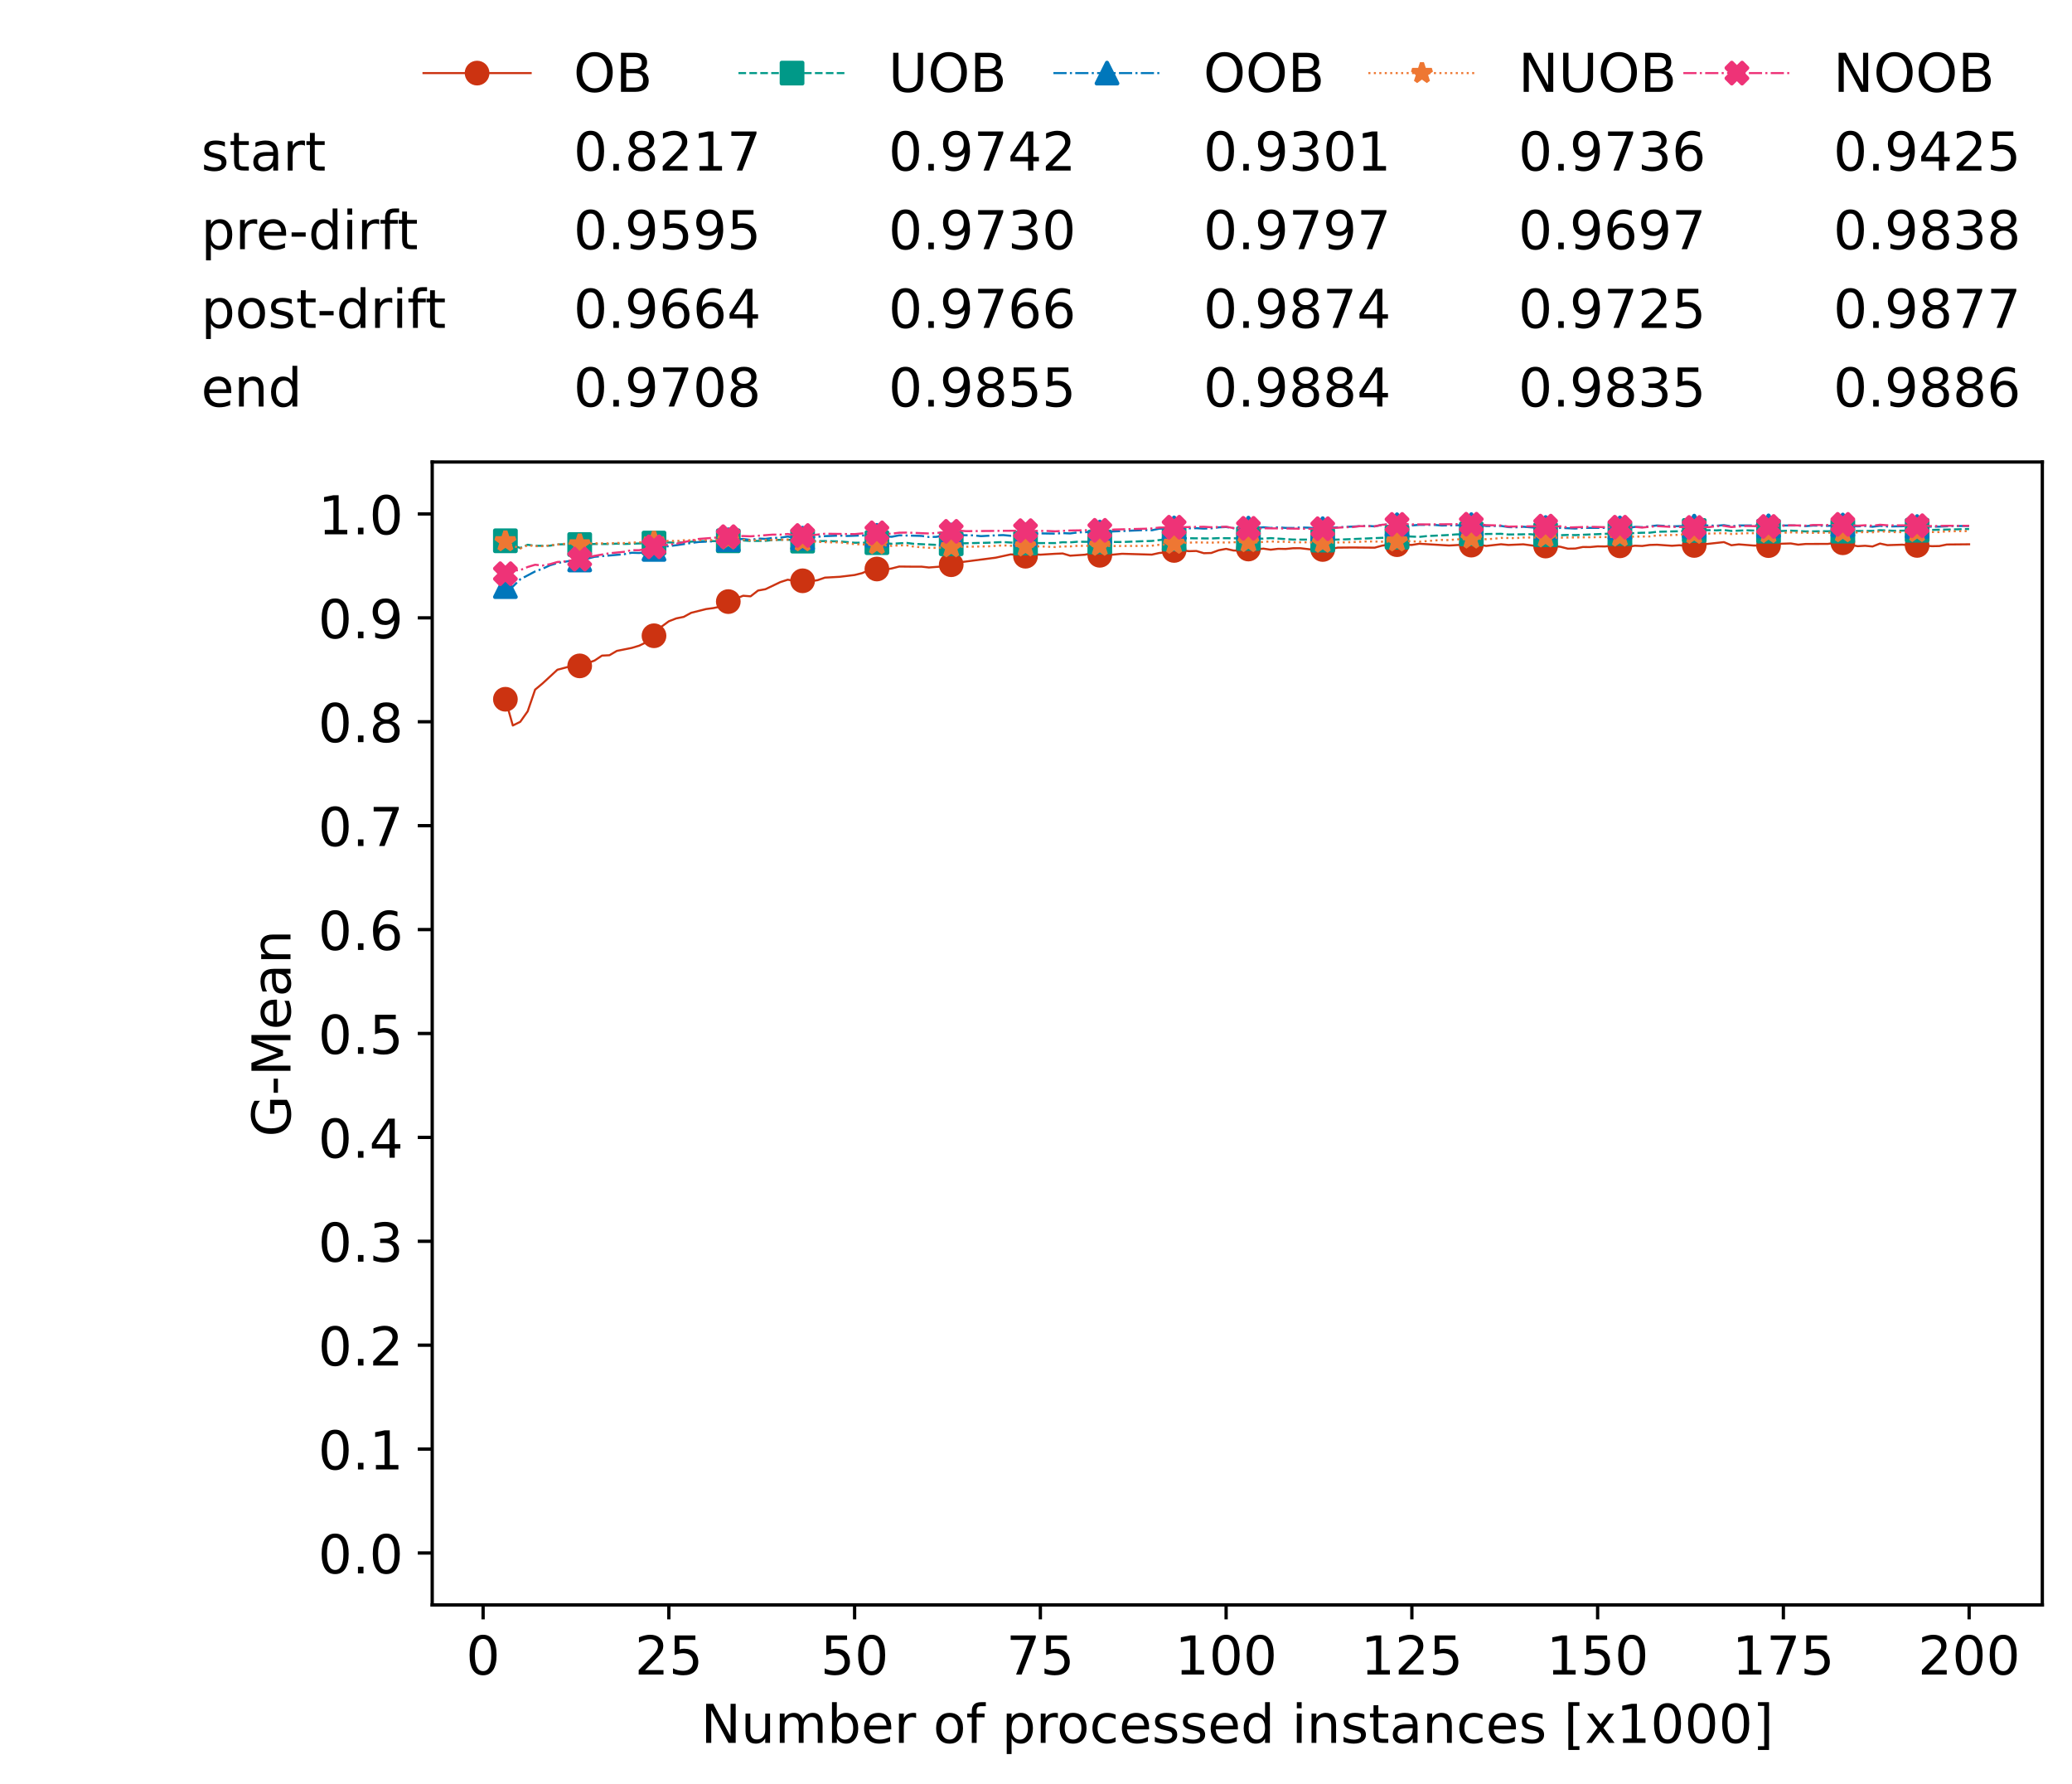 <?xml version="1.0" encoding="utf-8" standalone="no"?>
<!DOCTYPE svg PUBLIC "-//W3C//DTD SVG 1.1//EN"
  "http://www.w3.org/Graphics/SVG/1.1/DTD/svg11.dtd">
<!-- Created with matplotlib (https://matplotlib.org/) -->
<svg height="432.615pt" version="1.1" viewBox="0 0 502.65 432.615" width="502.65pt" xmlns="http://www.w3.org/2000/svg" xmlns:xlink="http://www.w3.org/1999/xlink">
 <defs>
  <style type="text/css">*{stroke-linecap:butt;stroke-linejoin:round;}</style>
 </defs>
 <g id="figure_1">
  <g id="patch_1">
   <path d="M 0 432.615 
L 502.65 432.615 
L 502.65 0 
L 0 0 
z
" style="fill:#ffffff;"/>
  </g>
  <g id="axes_1">
   <g id="patch_2">
    <path d="M 104.85 389.252 
L 495.45 389.252 
L 495.45 112.052 
L 104.85 112.052 
z
" style="fill:#ffffff;"/>
   </g>
   <g id="matplotlib.axis_1">
    <g id="xtick_1">
     <g id="line2d_1">
      <defs>
       <path d="M 0 0 
L 0 3.5 
" id="mc8277345ab" style="stroke:#000000;stroke-width:0.8;"/>
      </defs>
      <g>
       <use style="stroke:#000000;stroke-width:0.8;" x="117.197" xlink:href="#mc8277345ab" y="389.252"/>
      </g>
     </g>
     <g id="text_1">
      <!-- 0 -->
      <g transform="translate(113.061 406.13)scale(0.13 -0.13)">
       <defs>
        <path d="M 31.781 66.406 
Q 24.172 66.406 20.328 58.906 
Q 16.5 51.422 16.5 36.375 
Q 16.5 21.391 20.328 13.891 
Q 24.172 6.391 31.781 6.391 
Q 39.453 6.391 43.281 13.891 
Q 47.125 21.391 47.125 36.375 
Q 47.125 51.422 43.281 58.906 
Q 39.453 66.406 31.781 66.406 
z
M 31.781 74.219 
Q 44.047 74.219 50.516 64.516 
Q 56.984 54.828 56.984 36.375 
Q 56.984 17.969 50.516 8.266 
Q 44.047 -1.422 31.781 -1.422 
Q 19.531 -1.422 13.062 8.266 
Q 6.594 17.969 6.594 36.375 
Q 6.594 54.828 13.062 64.516 
Q 19.531 74.219 31.781 74.219 
z
" id="DejaVuSans-48"/>
       </defs>
       <use xlink:href="#DejaVuSans-48"/>
      </g>
     </g>
    </g>
    <g id="xtick_2">
     <g id="line2d_2">
      <g>
       <use style="stroke:#000000;stroke-width:0.8;" x="162.259" xlink:href="#mc8277345ab" y="389.252"/>
      </g>
     </g>
     <g id="text_2">
      <!-- 25 -->
      <g transform="translate(153.988 406.13)scale(0.13 -0.13)">
       <defs>
        <path d="M 19.188 8.297 
L 53.609 8.297 
L 53.609 0 
L 7.328 0 
L 7.328 8.297 
Q 12.938 14.109 22.625 23.891 
Q 32.328 33.688 34.812 36.531 
Q 39.547 41.844 41.422 45.531 
Q 43.312 49.219 43.312 52.781 
Q 43.312 58.594 39.234 62.25 
Q 35.156 65.922 28.609 65.922 
Q 23.969 65.922 18.812 64.312 
Q 13.672 62.703 7.812 59.422 
L 7.812 69.391 
Q 13.766 71.781 18.938 73 
Q 24.125 74.219 28.422 74.219 
Q 39.75 74.219 46.484 68.547 
Q 53.219 62.891 53.219 53.422 
Q 53.219 48.922 51.531 44.891 
Q 49.859 40.875 45.406 35.406 
Q 44.188 33.984 37.641 27.219 
Q 31.109 20.453 19.188 8.297 
z
" id="DejaVuSans-50"/>
        <path d="M 10.797 72.906 
L 49.516 72.906 
L 49.516 64.594 
L 19.828 64.594 
L 19.828 46.734 
Q 21.969 47.469 24.109 47.828 
Q 26.266 48.188 28.422 48.188 
Q 40.625 48.188 47.75 41.5 
Q 54.891 34.812 54.891 23.391 
Q 54.891 11.625 47.562 5.094 
Q 40.234 -1.422 26.906 -1.422 
Q 22.312 -1.422 17.547 -0.641 
Q 12.797 0.141 7.719 1.703 
L 7.719 11.625 
Q 12.109 9.234 16.797 8.062 
Q 21.484 6.891 26.703 6.891 
Q 35.156 6.891 40.078 11.328 
Q 45.016 15.766 45.016 23.391 
Q 45.016 31 40.078 35.438 
Q 35.156 39.891 26.703 39.891 
Q 22.75 39.891 18.812 39.016 
Q 14.891 38.141 10.797 36.281 
z
" id="DejaVuSans-53"/>
       </defs>
       <use xlink:href="#DejaVuSans-50"/>
       <use x="63.623" xlink:href="#DejaVuSans-53"/>
      </g>
     </g>
    </g>
    <g id="xtick_3">
     <g id="line2d_3">
      <g>
       <use style="stroke:#000000;stroke-width:0.8;" x="207.322" xlink:href="#mc8277345ab" y="389.252"/>
      </g>
     </g>
     <g id="text_3">
      <!-- 50 -->
      <g transform="translate(199.05 406.13)scale(0.13 -0.13)">
       <use xlink:href="#DejaVuSans-53"/>
       <use x="63.623" xlink:href="#DejaVuSans-48"/>
      </g>
     </g>
    </g>
    <g id="xtick_4">
     <g id="line2d_4">
      <g>
       <use style="stroke:#000000;stroke-width:0.8;" x="252.384" xlink:href="#mc8277345ab" y="389.252"/>
      </g>
     </g>
     <g id="text_4">
      <!-- 75 -->
      <g transform="translate(244.113 406.13)scale(0.13 -0.13)">
       <defs>
        <path d="M 8.203 72.906 
L 55.078 72.906 
L 55.078 68.703 
L 28.609 0 
L 18.312 0 
L 43.219 64.594 
L 8.203 64.594 
z
" id="DejaVuSans-55"/>
       </defs>
       <use xlink:href="#DejaVuSans-55"/>
       <use x="63.623" xlink:href="#DejaVuSans-53"/>
      </g>
     </g>
    </g>
    <g id="xtick_5">
     <g id="line2d_5">
      <g>
       <use style="stroke:#000000;stroke-width:0.8;" x="297.446" xlink:href="#mc8277345ab" y="389.252"/>
      </g>
     </g>
     <g id="text_5">
      <!-- 100 -->
      <g transform="translate(285.039 406.13)scale(0.13 -0.13)">
       <defs>
        <path d="M 12.406 8.297 
L 28.516 8.297 
L 28.516 63.922 
L 10.984 60.406 
L 10.984 69.391 
L 28.422 72.906 
L 38.281 72.906 
L 38.281 8.297 
L 54.391 8.297 
L 54.391 0 
L 12.406 0 
z
" id="DejaVuSans-49"/>
       </defs>
       <use xlink:href="#DejaVuSans-49"/>
       <use x="63.623" xlink:href="#DejaVuSans-48"/>
       <use x="127.246" xlink:href="#DejaVuSans-48"/>
      </g>
     </g>
    </g>
    <g id="xtick_6">
     <g id="line2d_6">
      <g>
       <use style="stroke:#000000;stroke-width:0.8;" x="342.509" xlink:href="#mc8277345ab" y="389.252"/>
      </g>
     </g>
     <g id="text_6">
      <!-- 125 -->
      <g transform="translate(330.102 406.13)scale(0.13 -0.13)">
       <use xlink:href="#DejaVuSans-49"/>
       <use x="63.623" xlink:href="#DejaVuSans-50"/>
       <use x="127.246" xlink:href="#DejaVuSans-53"/>
      </g>
     </g>
    </g>
    <g id="xtick_7">
     <g id="line2d_7">
      <g>
       <use style="stroke:#000000;stroke-width:0.8;" x="387.571" xlink:href="#mc8277345ab" y="389.252"/>
      </g>
     </g>
     <g id="text_7">
      <!-- 150 -->
      <g transform="translate(375.164 406.13)scale(0.13 -0.13)">
       <use xlink:href="#DejaVuSans-49"/>
       <use x="63.623" xlink:href="#DejaVuSans-53"/>
       <use x="127.246" xlink:href="#DejaVuSans-48"/>
      </g>
     </g>
    </g>
    <g id="xtick_8">
     <g id="line2d_8">
      <g>
       <use style="stroke:#000000;stroke-width:0.8;" x="432.633" xlink:href="#mc8277345ab" y="389.252"/>
      </g>
     </g>
     <g id="text_8">
      <!-- 175 -->
      <g transform="translate(420.226 406.13)scale(0.13 -0.13)">
       <use xlink:href="#DejaVuSans-49"/>
       <use x="63.623" xlink:href="#DejaVuSans-55"/>
       <use x="127.246" xlink:href="#DejaVuSans-53"/>
      </g>
     </g>
    </g>
    <g id="xtick_9">
     <g id="line2d_9">
      <g>
       <use style="stroke:#000000;stroke-width:0.8;" x="477.695" xlink:href="#mc8277345ab" y="389.252"/>
      </g>
     </g>
     <g id="text_9">
      <!-- 200 -->
      <g transform="translate(465.289 406.13)scale(0.13 -0.13)">
       <use xlink:href="#DejaVuSans-50"/>
       <use x="63.623" xlink:href="#DejaVuSans-48"/>
       <use x="127.246" xlink:href="#DejaVuSans-48"/>
      </g>
     </g>
    </g>
    <g id="text_10">
     <!-- Number of processed instances [x1000] -->
     <g transform="translate(170.025 422.711)scale(0.13 -0.13)">
      <defs>
       <path d="M 9.812 72.906 
L 23.094 72.906 
L 55.422 11.922 
L 55.422 72.906 
L 64.984 72.906 
L 64.984 0 
L 51.703 0 
L 19.391 60.984 
L 19.391 0 
L 9.812 0 
z
" id="DejaVuSans-78"/>
       <path d="M 8.5 21.578 
L 8.5 54.688 
L 17.484 54.688 
L 17.484 21.922 
Q 17.484 14.156 20.5 10.266 
Q 23.531 6.391 29.594 6.391 
Q 36.859 6.391 41.078 11.031 
Q 45.312 15.672 45.312 23.688 
L 45.312 54.688 
L 54.297 54.688 
L 54.297 0 
L 45.312 0 
L 45.312 8.406 
Q 42.047 3.422 37.719 1 
Q 33.406 -1.422 27.688 -1.422 
Q 18.266 -1.422 13.375 4.438 
Q 8.5 10.297 8.5 21.578 
z
M 31.109 56 
z
" id="DejaVuSans-117"/>
       <path d="M 52 44.188 
Q 55.375 50.25 60.062 53.125 
Q 64.75 56 71.094 56 
Q 79.641 56 84.281 50.016 
Q 88.922 44.047 88.922 33.016 
L 88.922 0 
L 79.891 0 
L 79.891 32.719 
Q 79.891 40.578 77.094 44.375 
Q 74.312 48.188 68.609 48.188 
Q 61.625 48.188 57.562 43.547 
Q 53.516 38.922 53.516 30.906 
L 53.516 0 
L 44.484 0 
L 44.484 32.719 
Q 44.484 40.625 41.703 44.406 
Q 38.922 48.188 33.109 48.188 
Q 26.219 48.188 22.156 43.531 
Q 18.109 38.875 18.109 30.906 
L 18.109 0 
L 9.078 0 
L 9.078 54.688 
L 18.109 54.688 
L 18.109 46.188 
Q 21.188 51.219 25.484 53.609 
Q 29.781 56 35.688 56 
Q 41.656 56 45.828 52.969 
Q 50 49.953 52 44.188 
z
" id="DejaVuSans-109"/>
       <path d="M 48.688 27.297 
Q 48.688 37.203 44.609 42.844 
Q 40.531 48.484 33.406 48.484 
Q 26.266 48.484 22.188 42.844 
Q 18.109 37.203 18.109 27.297 
Q 18.109 17.391 22.188 11.75 
Q 26.266 6.109 33.406 6.109 
Q 40.531 6.109 44.609 11.75 
Q 48.688 17.391 48.688 27.297 
z
M 18.109 46.391 
Q 20.953 51.266 25.266 53.625 
Q 29.594 56 35.594 56 
Q 45.562 56 51.781 48.094 
Q 58.016 40.188 58.016 27.297 
Q 58.016 14.406 51.781 6.484 
Q 45.562 -1.422 35.594 -1.422 
Q 29.594 -1.422 25.266 0.953 
Q 20.953 3.328 18.109 8.203 
L 18.109 0 
L 9.078 0 
L 9.078 75.984 
L 18.109 75.984 
z
" id="DejaVuSans-98"/>
       <path d="M 56.203 29.594 
L 56.203 25.203 
L 14.891 25.203 
Q 15.484 15.922 20.484 11.062 
Q 25.484 6.203 34.422 6.203 
Q 39.594 6.203 44.453 7.469 
Q 49.312 8.734 54.109 11.281 
L 54.109 2.781 
Q 49.266 0.734 44.188 -0.344 
Q 39.109 -1.422 33.891 -1.422 
Q 20.797 -1.422 13.156 6.188 
Q 5.516 13.812 5.516 26.812 
Q 5.516 40.234 12.766 48.109 
Q 20.016 56 32.328 56 
Q 43.359 56 49.781 48.891 
Q 56.203 41.797 56.203 29.594 
z
M 47.219 32.234 
Q 47.125 39.594 43.094 43.984 
Q 39.062 48.391 32.422 48.391 
Q 24.906 48.391 20.391 44.141 
Q 15.875 39.891 15.188 32.172 
z
" id="DejaVuSans-101"/>
       <path d="M 41.109 46.297 
Q 39.594 47.172 37.812 47.578 
Q 36.031 48 33.891 48 
Q 26.266 48 22.188 43.047 
Q 18.109 38.094 18.109 28.812 
L 18.109 0 
L 9.078 0 
L 9.078 54.688 
L 18.109 54.688 
L 18.109 46.188 
Q 20.953 51.172 25.484 53.578 
Q 30.031 56 36.531 56 
Q 37.453 56 38.578 55.875 
Q 39.703 55.766 41.062 55.516 
z
" id="DejaVuSans-114"/>
       <path id="DejaVuSans-32"/>
       <path d="M 30.609 48.391 
Q 23.391 48.391 19.188 42.75 
Q 14.984 37.109 14.984 27.297 
Q 14.984 17.484 19.156 11.844 
Q 23.344 6.203 30.609 6.203 
Q 37.797 6.203 41.984 11.859 
Q 46.188 17.531 46.188 27.297 
Q 46.188 37.016 41.984 42.703 
Q 37.797 48.391 30.609 48.391 
z
M 30.609 56 
Q 42.328 56 49.016 48.375 
Q 55.719 40.766 55.719 27.297 
Q 55.719 13.875 49.016 6.219 
Q 42.328 -1.422 30.609 -1.422 
Q 18.844 -1.422 12.172 6.219 
Q 5.516 13.875 5.516 27.297 
Q 5.516 40.766 12.172 48.375 
Q 18.844 56 30.609 56 
z
" id="DejaVuSans-111"/>
       <path d="M 37.109 75.984 
L 37.109 68.5 
L 28.516 68.5 
Q 23.688 68.5 21.797 66.547 
Q 19.922 64.594 19.922 59.516 
L 19.922 54.688 
L 34.719 54.688 
L 34.719 47.703 
L 19.922 47.703 
L 19.922 0 
L 10.891 0 
L 10.891 47.703 
L 2.297 47.703 
L 2.297 54.688 
L 10.891 54.688 
L 10.891 58.5 
Q 10.891 67.625 15.141 71.797 
Q 19.391 75.984 28.609 75.984 
z
" id="DejaVuSans-102"/>
       <path d="M 18.109 8.203 
L 18.109 -20.797 
L 9.078 -20.797 
L 9.078 54.688 
L 18.109 54.688 
L 18.109 46.391 
Q 20.953 51.266 25.266 53.625 
Q 29.594 56 35.594 56 
Q 45.562 56 51.781 48.094 
Q 58.016 40.188 58.016 27.297 
Q 58.016 14.406 51.781 6.484 
Q 45.562 -1.422 35.594 -1.422 
Q 29.594 -1.422 25.266 0.953 
Q 20.953 3.328 18.109 8.203 
z
M 48.688 27.297 
Q 48.688 37.203 44.609 42.844 
Q 40.531 48.484 33.406 48.484 
Q 26.266 48.484 22.188 42.844 
Q 18.109 37.203 18.109 27.297 
Q 18.109 17.391 22.188 11.75 
Q 26.266 6.109 33.406 6.109 
Q 40.531 6.109 44.609 11.75 
Q 48.688 17.391 48.688 27.297 
z
" id="DejaVuSans-112"/>
       <path d="M 48.781 52.594 
L 48.781 44.188 
Q 44.969 46.297 41.141 47.344 
Q 37.312 48.391 33.406 48.391 
Q 24.656 48.391 19.812 42.844 
Q 14.984 37.312 14.984 27.297 
Q 14.984 17.281 19.812 11.734 
Q 24.656 6.203 33.406 6.203 
Q 37.312 6.203 41.141 7.25 
Q 44.969 8.297 48.781 10.406 
L 48.781 2.094 
Q 45.016 0.344 40.984 -0.531 
Q 36.969 -1.422 32.422 -1.422 
Q 20.062 -1.422 12.781 6.344 
Q 5.516 14.109 5.516 27.297 
Q 5.516 40.672 12.859 48.328 
Q 20.219 56 33.016 56 
Q 37.156 56 41.109 55.141 
Q 45.062 54.297 48.781 52.594 
z
" id="DejaVuSans-99"/>
       <path d="M 44.281 53.078 
L 44.281 44.578 
Q 40.484 46.531 36.375 47.5 
Q 32.281 48.484 27.875 48.484 
Q 21.188 48.484 17.844 46.438 
Q 14.5 44.391 14.5 40.281 
Q 14.5 37.156 16.891 35.375 
Q 19.281 33.594 26.516 31.984 
L 29.594 31.297 
Q 39.156 29.25 43.188 25.516 
Q 47.219 21.781 47.219 15.094 
Q 47.219 7.469 41.188 3.016 
Q 35.156 -1.422 24.609 -1.422 
Q 20.219 -1.422 15.453 -0.562 
Q 10.688 0.297 5.422 2 
L 5.422 11.281 
Q 10.406 8.688 15.234 7.391 
Q 20.062 6.109 24.812 6.109 
Q 31.156 6.109 34.562 8.281 
Q 37.984 10.453 37.984 14.406 
Q 37.984 18.062 35.516 20.016 
Q 33.062 21.969 24.703 23.781 
L 21.578 24.516 
Q 13.234 26.266 9.516 29.906 
Q 5.812 33.547 5.812 39.891 
Q 5.812 47.609 11.281 51.797 
Q 16.75 56 26.812 56 
Q 31.781 56 36.172 55.266 
Q 40.578 54.547 44.281 53.078 
z
" id="DejaVuSans-115"/>
       <path d="M 45.406 46.391 
L 45.406 75.984 
L 54.391 75.984 
L 54.391 0 
L 45.406 0 
L 45.406 8.203 
Q 42.578 3.328 38.25 0.953 
Q 33.938 -1.422 27.875 -1.422 
Q 17.969 -1.422 11.734 6.484 
Q 5.516 14.406 5.516 27.297 
Q 5.516 40.188 11.734 48.094 
Q 17.969 56 27.875 56 
Q 33.938 56 38.25 53.625 
Q 42.578 51.266 45.406 46.391 
z
M 14.797 27.297 
Q 14.797 17.391 18.875 11.75 
Q 22.953 6.109 30.078 6.109 
Q 37.203 6.109 41.297 11.75 
Q 45.406 17.391 45.406 27.297 
Q 45.406 37.203 41.297 42.844 
Q 37.203 48.484 30.078 48.484 
Q 22.953 48.484 18.875 42.844 
Q 14.797 37.203 14.797 27.297 
z
" id="DejaVuSans-100"/>
       <path d="M 9.422 54.688 
L 18.406 54.688 
L 18.406 0 
L 9.422 0 
z
M 9.422 75.984 
L 18.406 75.984 
L 18.406 64.594 
L 9.422 64.594 
z
" id="DejaVuSans-105"/>
       <path d="M 54.891 33.016 
L 54.891 0 
L 45.906 0 
L 45.906 32.719 
Q 45.906 40.484 42.875 44.328 
Q 39.844 48.188 33.797 48.188 
Q 26.516 48.188 22.312 43.547 
Q 18.109 38.922 18.109 30.906 
L 18.109 0 
L 9.078 0 
L 9.078 54.688 
L 18.109 54.688 
L 18.109 46.188 
Q 21.344 51.125 25.703 53.562 
Q 30.078 56 35.797 56 
Q 45.219 56 50.047 50.172 
Q 54.891 44.344 54.891 33.016 
z
" id="DejaVuSans-110"/>
       <path d="M 18.312 70.219 
L 18.312 54.688 
L 36.812 54.688 
L 36.812 47.703 
L 18.312 47.703 
L 18.312 18.016 
Q 18.312 11.328 20.141 9.422 
Q 21.969 7.516 27.594 7.516 
L 36.812 7.516 
L 36.812 0 
L 27.594 0 
Q 17.188 0 13.234 3.875 
Q 9.281 7.766 9.281 18.016 
L 9.281 47.703 
L 2.688 47.703 
L 2.688 54.688 
L 9.281 54.688 
L 9.281 70.219 
z
" id="DejaVuSans-116"/>
       <path d="M 34.281 27.484 
Q 23.391 27.484 19.188 25 
Q 14.984 22.516 14.984 16.5 
Q 14.984 11.719 18.141 8.906 
Q 21.297 6.109 26.703 6.109 
Q 34.188 6.109 38.703 11.406 
Q 43.219 16.703 43.219 25.484 
L 43.219 27.484 
z
M 52.203 31.203 
L 52.203 0 
L 43.219 0 
L 43.219 8.297 
Q 40.141 3.328 35.547 0.953 
Q 30.953 -1.422 24.312 -1.422 
Q 15.922 -1.422 10.953 3.297 
Q 6 8.016 6 15.922 
Q 6 25.141 12.172 29.828 
Q 18.359 34.516 30.609 34.516 
L 43.219 34.516 
L 43.219 35.406 
Q 43.219 41.609 39.141 45 
Q 35.062 48.391 27.688 48.391 
Q 23 48.391 18.547 47.266 
Q 14.109 46.141 10.016 43.891 
L 10.016 52.203 
Q 14.938 54.109 19.578 55.047 
Q 24.219 56 28.609 56 
Q 40.484 56 46.344 49.844 
Q 52.203 43.703 52.203 31.203 
z
" id="DejaVuSans-97"/>
       <path d="M 8.594 75.984 
L 29.297 75.984 
L 29.297 69 
L 17.578 69 
L 17.578 -6.203 
L 29.297 -6.203 
L 29.297 -13.188 
L 8.594 -13.188 
z
" id="DejaVuSans-91"/>
       <path d="M 54.891 54.688 
L 35.109 28.078 
L 55.906 0 
L 45.312 0 
L 29.391 21.484 
L 13.484 0 
L 2.875 0 
L 24.125 28.609 
L 4.688 54.688 
L 15.281 54.688 
L 29.781 35.203 
L 44.281 54.688 
z
" id="DejaVuSans-120"/>
       <path d="M 30.422 75.984 
L 30.422 -13.188 
L 9.719 -13.188 
L 9.719 -6.203 
L 21.391 -6.203 
L 21.391 69 
L 9.719 69 
L 9.719 75.984 
z
" id="DejaVuSans-93"/>
      </defs>
      <use xlink:href="#DejaVuSans-78"/>
      <use x="74.805" xlink:href="#DejaVuSans-117"/>
      <use x="138.184" xlink:href="#DejaVuSans-109"/>
      <use x="235.596" xlink:href="#DejaVuSans-98"/>
      <use x="299.072" xlink:href="#DejaVuSans-101"/>
      <use x="360.596" xlink:href="#DejaVuSans-114"/>
      <use x="401.709" xlink:href="#DejaVuSans-32"/>
      <use x="433.496" xlink:href="#DejaVuSans-111"/>
      <use x="494.678" xlink:href="#DejaVuSans-102"/>
      <use x="529.883" xlink:href="#DejaVuSans-32"/>
      <use x="561.67" xlink:href="#DejaVuSans-112"/>
      <use x="625.146" xlink:href="#DejaVuSans-114"/>
      <use x="664.01" xlink:href="#DejaVuSans-111"/>
      <use x="725.191" xlink:href="#DejaVuSans-99"/>
      <use x="780.172" xlink:href="#DejaVuSans-101"/>
      <use x="841.695" xlink:href="#DejaVuSans-115"/>
      <use x="893.795" xlink:href="#DejaVuSans-115"/>
      <use x="945.895" xlink:href="#DejaVuSans-101"/>
      <use x="1007.418" xlink:href="#DejaVuSans-100"/>
      <use x="1070.895" xlink:href="#DejaVuSans-32"/>
      <use x="1102.682" xlink:href="#DejaVuSans-105"/>
      <use x="1130.465" xlink:href="#DejaVuSans-110"/>
      <use x="1193.844" xlink:href="#DejaVuSans-115"/>
      <use x="1245.943" xlink:href="#DejaVuSans-116"/>
      <use x="1285.152" xlink:href="#DejaVuSans-97"/>
      <use x="1346.432" xlink:href="#DejaVuSans-110"/>
      <use x="1409.811" xlink:href="#DejaVuSans-99"/>
      <use x="1464.791" xlink:href="#DejaVuSans-101"/>
      <use x="1526.314" xlink:href="#DejaVuSans-115"/>
      <use x="1578.414" xlink:href="#DejaVuSans-32"/>
      <use x="1610.201" xlink:href="#DejaVuSans-91"/>
      <use x="1649.215" xlink:href="#DejaVuSans-120"/>
      <use x="1708.395" xlink:href="#DejaVuSans-49"/>
      <use x="1772.018" xlink:href="#DejaVuSans-48"/>
      <use x="1835.641" xlink:href="#DejaVuSans-48"/>
      <use x="1899.264" xlink:href="#DejaVuSans-48"/>
      <use x="1962.887" xlink:href="#DejaVuSans-93"/>
     </g>
    </g>
   </g>
   <g id="matplotlib.axis_2">
    <g id="ytick_1">
     <g id="line2d_10">
      <defs>
       <path d="M 0 0 
L -3.5 0 
" id="m28d7b41998" style="stroke:#000000;stroke-width:0.8;"/>
      </defs>
      <g>
       <use style="stroke:#000000;stroke-width:0.8;" x="104.85" xlink:href="#m28d7b41998" y="376.652"/>
      </g>
     </g>
     <g id="text_11">
      <!-- 0.0 -->
      <g transform="translate(77.176 381.591)scale(0.13 -0.13)">
       <defs>
        <path d="M 10.688 12.406 
L 21 12.406 
L 21 0 
L 10.688 0 
z
" id="DejaVuSans-46"/>
       </defs>
       <use xlink:href="#DejaVuSans-48"/>
       <use x="63.623" xlink:href="#DejaVuSans-46"/>
       <use x="95.41" xlink:href="#DejaVuSans-48"/>
      </g>
     </g>
    </g>
    <g id="ytick_2">
     <g id="line2d_11">
      <g>
       <use style="stroke:#000000;stroke-width:0.8;" x="104.85" xlink:href="#m28d7b41998" y="351.452"/>
      </g>
     </g>
     <g id="text_12">
      <!-- 0.1 -->
      <g transform="translate(77.176 356.391)scale(0.13 -0.13)">
       <use xlink:href="#DejaVuSans-48"/>
       <use x="63.623" xlink:href="#DejaVuSans-46"/>
       <use x="95.41" xlink:href="#DejaVuSans-49"/>
      </g>
     </g>
    </g>
    <g id="ytick_3">
     <g id="line2d_12">
      <g>
       <use style="stroke:#000000;stroke-width:0.8;" x="104.85" xlink:href="#m28d7b41998" y="326.252"/>
      </g>
     </g>
     <g id="text_13">
      <!-- 0.2 -->
      <g transform="translate(77.176 331.191)scale(0.13 -0.13)">
       <use xlink:href="#DejaVuSans-48"/>
       <use x="63.623" xlink:href="#DejaVuSans-46"/>
       <use x="95.41" xlink:href="#DejaVuSans-50"/>
      </g>
     </g>
    </g>
    <g id="ytick_4">
     <g id="line2d_13">
      <g>
       <use style="stroke:#000000;stroke-width:0.8;" x="104.85" xlink:href="#m28d7b41998" y="301.052"/>
      </g>
     </g>
     <g id="text_14">
      <!-- 0.3 -->
      <g transform="translate(77.176 305.991)scale(0.13 -0.13)">
       <defs>
        <path d="M 40.578 39.312 
Q 47.656 37.797 51.625 33 
Q 55.609 28.219 55.609 21.188 
Q 55.609 10.406 48.188 4.484 
Q 40.766 -1.422 27.094 -1.422 
Q 22.516 -1.422 17.656 -0.516 
Q 12.797 0.391 7.625 2.203 
L 7.625 11.719 
Q 11.719 9.328 16.594 8.109 
Q 21.484 6.891 26.812 6.891 
Q 36.078 6.891 40.938 10.547 
Q 45.797 14.203 45.797 21.188 
Q 45.797 27.641 41.281 31.266 
Q 36.766 34.906 28.719 34.906 
L 20.219 34.906 
L 20.219 43.016 
L 29.109 43.016 
Q 36.375 43.016 40.234 45.922 
Q 44.094 48.828 44.094 54.297 
Q 44.094 59.906 40.109 62.906 
Q 36.141 65.922 28.719 65.922 
Q 24.656 65.922 20.016 65.031 
Q 15.375 64.156 9.812 62.312 
L 9.812 71.094 
Q 15.438 72.656 20.344 73.438 
Q 25.25 74.219 29.594 74.219 
Q 40.828 74.219 47.359 69.109 
Q 53.906 64.016 53.906 55.328 
Q 53.906 49.266 50.438 45.094 
Q 46.969 40.922 40.578 39.312 
z
" id="DejaVuSans-51"/>
       </defs>
       <use xlink:href="#DejaVuSans-48"/>
       <use x="63.623" xlink:href="#DejaVuSans-46"/>
       <use x="95.41" xlink:href="#DejaVuSans-51"/>
      </g>
     </g>
    </g>
    <g id="ytick_5">
     <g id="line2d_14">
      <g>
       <use style="stroke:#000000;stroke-width:0.8;" x="104.85" xlink:href="#m28d7b41998" y="275.852"/>
      </g>
     </g>
     <g id="text_15">
      <!-- 0.4 -->
      <g transform="translate(77.176 280.791)scale(0.13 -0.13)">
       <defs>
        <path d="M 37.797 64.312 
L 12.891 25.391 
L 37.797 25.391 
z
M 35.203 72.906 
L 47.609 72.906 
L 47.609 25.391 
L 58.016 25.391 
L 58.016 17.188 
L 47.609 17.188 
L 47.609 0 
L 37.797 0 
L 37.797 17.188 
L 4.891 17.188 
L 4.891 26.703 
z
" id="DejaVuSans-52"/>
       </defs>
       <use xlink:href="#DejaVuSans-48"/>
       <use x="63.623" xlink:href="#DejaVuSans-46"/>
       <use x="95.41" xlink:href="#DejaVuSans-52"/>
      </g>
     </g>
    </g>
    <g id="ytick_6">
     <g id="line2d_15">
      <g>
       <use style="stroke:#000000;stroke-width:0.8;" x="104.85" xlink:href="#m28d7b41998" y="250.652"/>
      </g>
     </g>
     <g id="text_16">
      <!-- 0.5 -->
      <g transform="translate(77.176 255.591)scale(0.13 -0.13)">
       <use xlink:href="#DejaVuSans-48"/>
       <use x="63.623" xlink:href="#DejaVuSans-46"/>
       <use x="95.41" xlink:href="#DejaVuSans-53"/>
      </g>
     </g>
    </g>
    <g id="ytick_7">
     <g id="line2d_16">
      <g>
       <use style="stroke:#000000;stroke-width:0.8;" x="104.85" xlink:href="#m28d7b41998" y="225.452"/>
      </g>
     </g>
     <g id="text_17">
      <!-- 0.6 -->
      <g transform="translate(77.176 230.391)scale(0.13 -0.13)">
       <defs>
        <path d="M 33.016 40.375 
Q 26.375 40.375 22.484 35.828 
Q 18.609 31.297 18.609 23.391 
Q 18.609 15.531 22.484 10.953 
Q 26.375 6.391 33.016 6.391 
Q 39.656 6.391 43.531 10.953 
Q 47.406 15.531 47.406 23.391 
Q 47.406 31.297 43.531 35.828 
Q 39.656 40.375 33.016 40.375 
z
M 52.594 71.297 
L 52.594 62.312 
Q 48.875 64.062 45.094 64.984 
Q 41.312 65.922 37.594 65.922 
Q 27.828 65.922 22.672 59.328 
Q 17.531 52.734 16.797 39.406 
Q 19.672 43.656 24.016 45.922 
Q 28.375 48.188 33.594 48.188 
Q 44.578 48.188 50.953 41.516 
Q 57.328 34.859 57.328 23.391 
Q 57.328 12.156 50.688 5.359 
Q 44.047 -1.422 33.016 -1.422 
Q 20.359 -1.422 13.672 8.266 
Q 6.984 17.969 6.984 36.375 
Q 6.984 53.656 15.188 63.938 
Q 23.391 74.219 37.203 74.219 
Q 40.922 74.219 44.703 73.484 
Q 48.484 72.75 52.594 71.297 
z
" id="DejaVuSans-54"/>
       </defs>
       <use xlink:href="#DejaVuSans-48"/>
       <use x="63.623" xlink:href="#DejaVuSans-46"/>
       <use x="95.41" xlink:href="#DejaVuSans-54"/>
      </g>
     </g>
    </g>
    <g id="ytick_8">
     <g id="line2d_17">
      <g>
       <use style="stroke:#000000;stroke-width:0.8;" x="104.85" xlink:href="#m28d7b41998" y="200.252"/>
      </g>
     </g>
     <g id="text_18">
      <!-- 0.7 -->
      <g transform="translate(77.176 205.191)scale(0.13 -0.13)">
       <use xlink:href="#DejaVuSans-48"/>
       <use x="63.623" xlink:href="#DejaVuSans-46"/>
       <use x="95.41" xlink:href="#DejaVuSans-55"/>
      </g>
     </g>
    </g>
    <g id="ytick_9">
     <g id="line2d_18">
      <g>
       <use style="stroke:#000000;stroke-width:0.8;" x="104.85" xlink:href="#m28d7b41998" y="175.052"/>
      </g>
     </g>
     <g id="text_19">
      <!-- 0.8 -->
      <g transform="translate(77.176 179.991)scale(0.13 -0.13)">
       <defs>
        <path d="M 31.781 34.625 
Q 24.75 34.625 20.719 30.859 
Q 16.703 27.094 16.703 20.516 
Q 16.703 13.922 20.719 10.156 
Q 24.75 6.391 31.781 6.391 
Q 38.812 6.391 42.859 10.172 
Q 46.922 13.969 46.922 20.516 
Q 46.922 27.094 42.891 30.859 
Q 38.875 34.625 31.781 34.625 
z
M 21.922 38.812 
Q 15.578 40.375 12.031 44.719 
Q 8.5 49.078 8.5 55.328 
Q 8.5 64.062 14.719 69.141 
Q 20.953 74.219 31.781 74.219 
Q 42.672 74.219 48.875 69.141 
Q 55.078 64.062 55.078 55.328 
Q 55.078 49.078 51.531 44.719 
Q 48 40.375 41.703 38.812 
Q 48.828 37.156 52.797 32.312 
Q 56.781 27.484 56.781 20.516 
Q 56.781 9.906 50.312 4.234 
Q 43.844 -1.422 31.781 -1.422 
Q 19.734 -1.422 13.25 4.234 
Q 6.781 9.906 6.781 20.516 
Q 6.781 27.484 10.781 32.312 
Q 14.797 37.156 21.922 38.812 
z
M 18.312 54.391 
Q 18.312 48.734 21.844 45.562 
Q 25.391 42.391 31.781 42.391 
Q 38.141 42.391 41.719 45.562 
Q 45.312 48.734 45.312 54.391 
Q 45.312 60.062 41.719 63.234 
Q 38.141 66.406 31.781 66.406 
Q 25.391 66.406 21.844 63.234 
Q 18.312 60.062 18.312 54.391 
z
" id="DejaVuSans-56"/>
       </defs>
       <use xlink:href="#DejaVuSans-48"/>
       <use x="63.623" xlink:href="#DejaVuSans-46"/>
       <use x="95.41" xlink:href="#DejaVuSans-56"/>
      </g>
     </g>
    </g>
    <g id="ytick_10">
     <g id="line2d_19">
      <g>
       <use style="stroke:#000000;stroke-width:0.8;" x="104.85" xlink:href="#m28d7b41998" y="149.852"/>
      </g>
     </g>
     <g id="text_20">
      <!-- 0.9 -->
      <g transform="translate(77.176 154.791)scale(0.13 -0.13)">
       <defs>
        <path d="M 10.984 1.516 
L 10.984 10.5 
Q 14.703 8.734 18.5 7.812 
Q 22.312 6.891 25.984 6.891 
Q 35.75 6.891 40.891 13.453 
Q 46.047 20.016 46.781 33.406 
Q 43.953 29.203 39.594 26.953 
Q 35.25 24.703 29.984 24.703 
Q 19.047 24.703 12.672 31.312 
Q 6.297 37.938 6.297 49.422 
Q 6.297 60.641 12.938 67.422 
Q 19.578 74.219 30.609 74.219 
Q 43.266 74.219 49.922 64.516 
Q 56.594 54.828 56.594 36.375 
Q 56.594 19.141 48.406 8.859 
Q 40.234 -1.422 26.422 -1.422 
Q 22.703 -1.422 18.891 -0.688 
Q 15.094 0.047 10.984 1.516 
z
M 30.609 32.422 
Q 37.25 32.422 41.125 36.953 
Q 45.016 41.5 45.016 49.422 
Q 45.016 57.281 41.125 61.844 
Q 37.25 66.406 30.609 66.406 
Q 23.969 66.406 20.094 61.844 
Q 16.219 57.281 16.219 49.422 
Q 16.219 41.5 20.094 36.953 
Q 23.969 32.422 30.609 32.422 
z
" id="DejaVuSans-57"/>
       </defs>
       <use xlink:href="#DejaVuSans-48"/>
       <use x="63.623" xlink:href="#DejaVuSans-46"/>
       <use x="95.41" xlink:href="#DejaVuSans-57"/>
      </g>
     </g>
    </g>
    <g id="ytick_11">
     <g id="line2d_20">
      <g>
       <use style="stroke:#000000;stroke-width:0.8;" x="104.85" xlink:href="#m28d7b41998" y="124.652"/>
      </g>
     </g>
     <g id="text_21">
      <!-- 1.0 -->
      <g transform="translate(77.176 129.591)scale(0.13 -0.13)">
       <use xlink:href="#DejaVuSans-49"/>
       <use x="63.623" xlink:href="#DejaVuSans-46"/>
       <use x="95.41" xlink:href="#DejaVuSans-48"/>
      </g>
     </g>
    </g>
    <g id="text_22">
     <!-- G-Mean -->
     <g transform="translate(70.472 275.744)rotate(-90)scale(0.13 -0.13)">
      <defs>
       <path d="M 59.516 10.406 
L 59.516 29.984 
L 43.406 29.984 
L 43.406 38.094 
L 69.281 38.094 
L 69.281 6.781 
Q 63.578 2.734 56.688 0.656 
Q 49.812 -1.422 42 -1.422 
Q 24.906 -1.422 15.25 8.562 
Q 5.609 18.562 5.609 36.375 
Q 5.609 54.25 15.25 64.234 
Q 24.906 74.219 42 74.219 
Q 49.125 74.219 55.547 72.453 
Q 61.969 70.703 67.391 67.281 
L 67.391 56.781 
Q 61.922 61.422 55.766 63.766 
Q 49.609 66.109 42.828 66.109 
Q 29.438 66.109 22.719 58.641 
Q 16.016 51.172 16.016 36.375 
Q 16.016 21.625 22.719 14.156 
Q 29.438 6.688 42.828 6.688 
Q 48.047 6.688 52.141 7.594 
Q 56.25 8.5 59.516 10.406 
z
" id="DejaVuSans-71"/>
       <path d="M 4.891 31.391 
L 31.203 31.391 
L 31.203 23.391 
L 4.891 23.391 
z
" id="DejaVuSans-45"/>
       <path d="M 9.812 72.906 
L 24.516 72.906 
L 43.109 23.297 
L 61.812 72.906 
L 76.516 72.906 
L 76.516 0 
L 66.891 0 
L 66.891 64.016 
L 48.094 14.016 
L 38.188 14.016 
L 19.391 64.016 
L 19.391 0 
L 9.812 0 
z
" id="DejaVuSans-77"/>
      </defs>
      <use xlink:href="#DejaVuSans-71"/>
      <use x="77.49" xlink:href="#DejaVuSans-45"/>
      <use x="113.574" xlink:href="#DejaVuSans-77"/>
      <use x="199.854" xlink:href="#DejaVuSans-101"/>
      <use x="261.377" xlink:href="#DejaVuSans-97"/>
      <use x="322.656" xlink:href="#DejaVuSans-110"/>
     </g>
    </g>
   </g>
   <g id="line2d_21"/>
   <g id="line2d_22"/>
   <g id="line2d_23"/>
   <g id="line2d_24"/>
   <g id="line2d_25"/>
   <g id="line2d_26">
    <path clip-path="url(#p8a95d859f3)" d="M 122.605 169.592 
L 124.407 175.96 
L 126.21 175.064 
L 128.012 172.514 
L 129.815 167.261 
L 131.617 165.758 
L 135.222 162.432 
L 138.827 161.485 
L 140.629 161.5 
L 144.234 160.206 
L 146.037 159.007 
L 147.839 158.919 
L 149.642 157.865 
L 153.247 157.143 
L 155.049 156.605 
L 156.852 155.746 
L 158.654 154.193 
L 160.457 151.997 
L 162.259 150.678 
L 164.062 149.978 
L 165.864 149.615 
L 167.667 148.628 
L 171.272 147.72 
L 173.074 147.479 
L 174.877 147.09 
L 176.679 145.908 
L 180.284 144.487 
L 182.087 144.629 
L 183.889 143.226 
L 185.692 142.9 
L 189.297 141.182 
L 191.099 140.599 
L 192.902 140.902 
L 194.704 140.862 
L 196.507 140.989 
L 198.309 140.722 
L 200.112 140.094 
L 203.717 139.894 
L 207.322 139.458 
L 209.124 139.01 
L 210.927 138.248 
L 212.729 138.004 
L 214.532 138.199 
L 216.334 137.864 
L 218.137 137.404 
L 221.742 137.441 
L 223.544 137.432 
L 225.347 137.635 
L 228.952 137.358 
L 230.754 136.963 
L 232.557 136.412 
L 241.569 135.252 
L 245.174 134.463 
L 246.976 134.548 
L 248.779 134.903 
L 250.581 134.422 
L 252.384 134.53 
L 255.989 134.312 
L 257.791 134.234 
L 259.594 134.773 
L 263.199 134.535 
L 265.001 134.152 
L 266.804 134.679 
L 268.606 134.65 
L 272.211 134.31 
L 279.421 134.516 
L 281.224 134.116 
L 283.026 133.973 
L 284.829 133.501 
L 286.631 133.448 
L 288.434 133.679 
L 290.236 133.628 
L 292.039 134.171 
L 293.841 134.118 
L 295.644 133.453 
L 297.446 133.114 
L 299.249 133.518 
L 301.051 133.556 
L 302.854 133.159 
L 304.656 133.281 
L 306.459 133.059 
L 308.261 133.321 
L 310.064 133.103 
L 311.866 133.144 
L 313.669 132.968 
L 315.471 132.963 
L 319.076 133.391 
L 322.681 133.21 
L 324.484 132.818 
L 328.089 132.782 
L 333.496 132.83 
L 335.299 132.329 
L 337.101 132.104 
L 342.509 132.165 
L 344.311 131.874 
L 351.521 132.303 
L 355.126 132.102 
L 356.928 132.211 
L 358.731 132.115 
L 360.533 132.405 
L 364.138 131.999 
L 365.941 132.173 
L 369.546 132.012 
L 373.151 132.5 
L 376.756 132.412 
L 378.558 132.615 
L 380.361 133.072 
L 382.163 133.041 
L 383.966 132.668 
L 385.768 132.679 
L 387.571 132.508 
L 389.373 132.535 
L 391.176 132.341 
L 392.978 132.386 
L 394.781 132.638 
L 396.583 132.352 
L 398.386 132.421 
L 400.188 132.169 
L 401.991 132.115 
L 405.596 132.369 
L 407.398 132.243 
L 409.201 132.401 
L 412.806 132.074 
L 418.213 131.481 
L 420.016 132.241 
L 421.818 132.026 
L 425.423 132.31 
L 429.028 132.33 
L 430.831 131.918 
L 434.436 131.801 
L 436.238 132.102 
L 438.041 131.93 
L 443.448 131.914 
L 445.251 131.628 
L 447.053 131.644 
L 448.856 132.143 
L 450.658 132.469 
L 452.461 132.367 
L 454.263 132.542 
L 456.066 131.829 
L 457.868 132.216 
L 461.473 132.104 
L 463.276 132.265 
L 466.881 132.319 
L 468.683 132.467 
L 470.485 132.434 
L 472.288 132.062 
L 477.695 132.01 
L 477.695 132.01 
" style="fill:none;stroke:#cc3311;stroke-linecap:square;stroke-width:0.5;"/>
    <defs>
     <path d="M 0 2.5 
C 0.663 2.5 1.299 2.237 1.768 1.768 
C 2.237 1.299 2.5 0.663 2.5 0 
C 2.5 -0.663 2.237 -1.299 1.768 -1.768 
C 1.299 -2.237 0.663 -2.5 0 -2.5 
C -0.663 -2.5 -1.299 -2.237 -1.768 -1.768 
C -2.237 -1.299 -2.5 -0.663 -2.5 0 
C -2.5 0.663 -2.237 1.299 -1.768 1.768 
C -1.299 2.237 -0.663 2.5 0 2.5 
z
" id="m0cd2c092f8" style="stroke:#cc3311;"/>
    </defs>
    <g clip-path="url(#p8a95d859f3)">
     <use style="fill:#cc3311;stroke:#cc3311;" x="122.605" xlink:href="#m0cd2c092f8" y="169.592"/>
     <use style="fill:#cc3311;stroke:#cc3311;" x="140.629" xlink:href="#m0cd2c092f8" y="161.5"/>
     <use style="fill:#cc3311;stroke:#cc3311;" x="158.654" xlink:href="#m0cd2c092f8" y="154.193"/>
     <use style="fill:#cc3311;stroke:#cc3311;" x="176.679" xlink:href="#m0cd2c092f8" y="145.908"/>
     <use style="fill:#cc3311;stroke:#cc3311;" x="194.704" xlink:href="#m0cd2c092f8" y="140.862"/>
     <use style="fill:#cc3311;stroke:#cc3311;" x="212.729" xlink:href="#m0cd2c092f8" y="138.004"/>
     <use style="fill:#cc3311;stroke:#cc3311;" x="230.754" xlink:href="#m0cd2c092f8" y="136.963"/>
     <use style="fill:#cc3311;stroke:#cc3311;" x="248.779" xlink:href="#m0cd2c092f8" y="134.903"/>
     <use style="fill:#cc3311;stroke:#cc3311;" x="266.804" xlink:href="#m0cd2c092f8" y="134.679"/>
     <use style="fill:#cc3311;stroke:#cc3311;" x="284.829" xlink:href="#m0cd2c092f8" y="133.501"/>
     <use style="fill:#cc3311;stroke:#cc3311;" x="302.854" xlink:href="#m0cd2c092f8" y="133.159"/>
     <use style="fill:#cc3311;stroke:#cc3311;" x="320.879" xlink:href="#m0cd2c092f8" y="133.269"/>
     <use style="fill:#cc3311;stroke:#cc3311;" x="338.904" xlink:href="#m0cd2c092f8" y="132.103"/>
     <use style="fill:#cc3311;stroke:#cc3311;" x="356.928" xlink:href="#m0cd2c092f8" y="132.211"/>
     <use style="fill:#cc3311;stroke:#cc3311;" x="374.953" xlink:href="#m0cd2c092f8" y="132.436"/>
     <use style="fill:#cc3311;stroke:#cc3311;" x="392.978" xlink:href="#m0cd2c092f8" y="132.386"/>
     <use style="fill:#cc3311;stroke:#cc3311;" x="411.003" xlink:href="#m0cd2c092f8" y="132.292"/>
     <use style="fill:#cc3311;stroke:#cc3311;" x="429.028" xlink:href="#m0cd2c092f8" y="132.33"/>
     <use style="fill:#cc3311;stroke:#cc3311;" x="447.053" xlink:href="#m0cd2c092f8" y="131.644"/>
     <use style="fill:#cc3311;stroke:#cc3311;" x="465.078" xlink:href="#m0cd2c092f8" y="132.285"/>
    </g>
   </g>
   <g id="line2d_27"/>
   <g id="line2d_28"/>
   <g id="line2d_29"/>
   <g id="line2d_30"/>
   <g id="line2d_31">
    <path clip-path="url(#p8a95d859f3)" d="M 122.605 131.16 
L 124.407 132.264 
L 126.21 132.897 
L 128.012 132.122 
L 129.815 132.38 
L 133.419 132.347 
L 135.222 132.043 
L 138.827 131.939 
L 140.629 132.065 
L 144.234 131.936 
L 147.839 131.937 
L 149.642 131.856 
L 151.444 131.932 
L 162.259 131.554 
L 164.062 131.646 
L 167.667 131.372 
L 169.469 131.257 
L 174.877 131.229 
L 180.284 131.08 
L 182.087 131.206 
L 185.692 131.179 
L 187.494 130.971 
L 191.099 130.895 
L 194.704 131.243 
L 200.112 131.226 
L 203.717 131.317 
L 207.322 131.632 
L 212.729 131.61 
L 216.334 131.877 
L 219.939 131.676 
L 221.742 131.901 
L 227.149 132.151 
L 232.557 131.803 
L 239.767 131.625 
L 243.372 131.465 
L 246.976 131.701 
L 255.989 131.719 
L 257.791 131.507 
L 259.594 131.545 
L 261.396 131.391 
L 272.211 131.456 
L 277.619 131.245 
L 279.421 131.203 
L 283.026 130.778 
L 284.829 130.739 
L 286.631 130.525 
L 293.841 130.602 
L 295.644 130.512 
L 306.459 130.636 
L 308.261 130.512 
L 313.669 130.863 
L 317.274 130.874 
L 319.076 131.027 
L 326.286 130.814 
L 338.904 130.291 
L 340.706 130.058 
L 344.311 130.215 
L 346.114 130.021 
L 351.521 129.754 
L 353.324 129.604 
L 364.138 129.466 
L 365.941 129.633 
L 371.348 129.566 
L 373.151 129.772 
L 374.953 129.668 
L 376.756 129.87 
L 380.361 129.737 
L 382.163 129.779 
L 391.176 129.394 
L 394.781 129.373 
L 398.386 129.204 
L 400.188 129.199 
L 401.991 128.978 
L 407.398 128.841 
L 411.003 128.654 
L 412.806 128.556 
L 416.411 128.634 
L 418.213 128.552 
L 420.016 128.774 
L 423.621 128.62 
L 430.831 128.845 
L 434.436 128.7 
L 438.041 128.887 
L 454.263 128.755 
L 456.066 128.587 
L 459.671 128.746 
L 477.695 128.303 
L 477.695 128.303 
" style="fill:none;stroke:#009988;stroke-dasharray:1.85,0.8;stroke-dashoffset:0;stroke-width:0.5;"/>
    <defs>
     <path d="M -2.5 2.5 
L 2.5 2.5 
L 2.5 -2.5 
L -2.5 -2.5 
z
" id="m7e2e18a02c" style="stroke:#009988;stroke-linejoin:miter;"/>
    </defs>
    <g clip-path="url(#p8a95d859f3)">
     <use style="fill:#009988;stroke:#009988;stroke-linejoin:miter;" x="122.605" xlink:href="#m7e2e18a02c" y="131.16"/>
     <use style="fill:#009988;stroke:#009988;stroke-linejoin:miter;" x="140.629" xlink:href="#m7e2e18a02c" y="132.065"/>
     <use style="fill:#009988;stroke:#009988;stroke-linejoin:miter;" x="158.654" xlink:href="#m7e2e18a02c" y="131.712"/>
     <use style="fill:#009988;stroke:#009988;stroke-linejoin:miter;" x="176.679" xlink:href="#m7e2e18a02c" y="131.165"/>
     <use style="fill:#009988;stroke:#009988;stroke-linejoin:miter;" x="194.704" xlink:href="#m7e2e18a02c" y="131.243"/>
     <use style="fill:#009988;stroke:#009988;stroke-linejoin:miter;" x="212.729" xlink:href="#m7e2e18a02c" y="131.61"/>
     <use style="fill:#009988;stroke:#009988;stroke-linejoin:miter;" x="230.754" xlink:href="#m7e2e18a02c" y="131.882"/>
     <use style="fill:#009988;stroke:#009988;stroke-linejoin:miter;" x="248.779" xlink:href="#m7e2e18a02c" y="131.714"/>
     <use style="fill:#009988;stroke:#009988;stroke-linejoin:miter;" x="266.804" xlink:href="#m7e2e18a02c" y="131.449"/>
     <use style="fill:#009988;stroke:#009988;stroke-linejoin:miter;" x="284.829" xlink:href="#m7e2e18a02c" y="130.739"/>
     <use style="fill:#009988;stroke:#009988;stroke-linejoin:miter;" x="302.854" xlink:href="#m7e2e18a02c" y="130.611"/>
     <use style="fill:#009988;stroke:#009988;stroke-linejoin:miter;" x="320.879" xlink:href="#m7e2e18a02c" y="131"/>
     <use style="fill:#009988;stroke:#009988;stroke-linejoin:miter;" x="338.904" xlink:href="#m7e2e18a02c" y="130.291"/>
     <use style="fill:#009988;stroke:#009988;stroke-linejoin:miter;" x="356.928" xlink:href="#m7e2e18a02c" y="129.494"/>
     <use style="fill:#009988;stroke:#009988;stroke-linejoin:miter;" x="374.953" xlink:href="#m7e2e18a02c" y="129.668"/>
     <use style="fill:#009988;stroke:#009988;stroke-linejoin:miter;" x="392.978" xlink:href="#m7e2e18a02c" y="129.424"/>
     <use style="fill:#009988;stroke:#009988;stroke-linejoin:miter;" x="411.003" xlink:href="#m7e2e18a02c" y="128.654"/>
     <use style="fill:#009988;stroke:#009988;stroke-linejoin:miter;" x="429.028" xlink:href="#m7e2e18a02c" y="128.832"/>
     <use style="fill:#009988;stroke:#009988;stroke-linejoin:miter;" x="447.053" xlink:href="#m7e2e18a02c" y="128.81"/>
     <use style="fill:#009988;stroke:#009988;stroke-linejoin:miter;" x="465.078" xlink:href="#m7e2e18a02c" y="128.612"/>
    </g>
   </g>
   <g id="line2d_32"/>
   <g id="line2d_33"/>
   <g id="line2d_34"/>
   <g id="line2d_35"/>
   <g id="line2d_36">
    <path clip-path="url(#p8a95d859f3)" d="M 122.605 142.279 
L 124.407 142.264 
L 126.21 140.501 
L 129.815 138.591 
L 131.617 137.941 
L 133.419 137.1 
L 135.222 136.555 
L 138.827 135.934 
L 140.629 135.82 
L 142.432 135.509 
L 144.234 135.049 
L 151.444 134.41 
L 153.247 134.061 
L 155.049 134.118 
L 156.852 133.924 
L 160.457 132.689 
L 164.062 132.235 
L 167.667 131.697 
L 169.469 131.454 
L 173.074 131.288 
L 178.482 130.807 
L 180.284 130.717 
L 182.087 130.956 
L 183.889 130.621 
L 185.692 130.692 
L 187.494 130.464 
L 189.297 130.409 
L 191.099 130.127 
L 192.902 130.498 
L 194.704 130.527 
L 200.112 130.029 
L 203.717 129.894 
L 205.519 129.994 
L 209.124 129.861 
L 210.927 129.921 
L 212.729 129.838 
L 214.532 130.098 
L 216.334 130.188 
L 218.137 129.835 
L 223.544 129.973 
L 225.347 130.237 
L 227.149 130.206 
L 228.952 129.869 
L 230.754 129.759 
L 236.162 129.841 
L 237.964 130.037 
L 241.569 129.838 
L 243.372 129.773 
L 245.174 129.948 
L 246.976 129.772 
L 248.779 129.751 
L 250.581 129.483 
L 252.384 129.364 
L 255.989 129.426 
L 257.791 129.299 
L 259.594 129.379 
L 261.396 129.136 
L 265.001 129.001 
L 266.804 129.032 
L 277.619 128.563 
L 279.421 128.609 
L 281.224 128.229 
L 284.829 128.043 
L 288.434 128.142 
L 290.236 128.1 
L 292.039 128.207 
L 293.841 128.139 
L 295.644 127.903 
L 297.446 127.82 
L 299.249 128.1 
L 302.854 128.087 
L 304.656 128.088 
L 306.459 127.879 
L 308.261 128.042 
L 310.064 127.902 
L 311.866 128.033 
L 313.669 128.052 
L 315.471 127.925 
L 317.274 127.974 
L 320.879 128.227 
L 322.681 127.986 
L 329.891 127.618 
L 331.694 127.534 
L 333.496 127.665 
L 335.299 127.297 
L 337.101 127.146 
L 338.904 127.268 
L 340.706 127.248 
L 342.509 127.437 
L 344.311 127.295 
L 347.916 127.31 
L 349.719 127.449 
L 353.324 127.402 
L 355.126 127.39 
L 356.928 127.24 
L 358.731 127.26 
L 360.533 127.584 
L 364.138 127.556 
L 365.941 127.836 
L 367.743 127.893 
L 369.546 127.752 
L 373.151 128.031 
L 374.953 127.938 
L 376.756 128.166 
L 378.558 128.03 
L 382.163 128.194 
L 383.966 128.027 
L 392.978 128.038 
L 394.781 128.096 
L 396.583 127.794 
L 398.386 127.851 
L 401.991 127.445 
L 405.596 127.659 
L 409.201 127.56 
L 411.003 127.605 
L 412.806 127.419 
L 416.411 127.506 
L 418.213 127.364 
L 420.016 127.667 
L 421.818 127.435 
L 436.238 127.457 
L 438.041 127.61 
L 439.843 127.463 
L 443.448 127.547 
L 447.053 127.334 
L 448.856 127.571 
L 450.658 127.654 
L 452.461 127.566 
L 454.263 127.757 
L 456.066 127.521 
L 457.868 127.687 
L 463.276 127.602 
L 466.881 127.757 
L 470.485 127.729 
L 474.09 127.57 
L 477.695 127.566 
L 477.695 127.566 
" style="fill:none;stroke:#0077bb;stroke-dasharray:3.2,0.8,0.5,0.8;stroke-dashoffset:0;stroke-width:0.5;"/>
    <defs>
     <path d="M 0 -2.5 
L -2.5 2.5 
L 2.5 2.5 
z
" id="m13202d85a2" style="stroke:#0077bb;stroke-linejoin:miter;"/>
    </defs>
    <g clip-path="url(#p8a95d859f3)">
     <use style="fill:#0077bb;stroke:#0077bb;stroke-linejoin:miter;" x="122.605" xlink:href="#m13202d85a2" y="142.279"/>
     <use style="fill:#0077bb;stroke:#0077bb;stroke-linejoin:miter;" x="140.629" xlink:href="#m13202d85a2" y="135.82"/>
     <use style="fill:#0077bb;stroke:#0077bb;stroke-linejoin:miter;" x="158.654" xlink:href="#m13202d85a2" y="133.252"/>
     <use style="fill:#0077bb;stroke:#0077bb;stroke-linejoin:miter;" x="176.679" xlink:href="#m13202d85a2" y="130.912"/>
     <use style="fill:#0077bb;stroke:#0077bb;stroke-linejoin:miter;" x="194.704" xlink:href="#m13202d85a2" y="130.527"/>
     <use style="fill:#0077bb;stroke:#0077bb;stroke-linejoin:miter;" x="212.729" xlink:href="#m13202d85a2" y="129.838"/>
     <use style="fill:#0077bb;stroke:#0077bb;stroke-linejoin:miter;" x="230.754" xlink:href="#m13202d85a2" y="129.759"/>
     <use style="fill:#0077bb;stroke:#0077bb;stroke-linejoin:miter;" x="248.779" xlink:href="#m13202d85a2" y="129.751"/>
     <use style="fill:#0077bb;stroke:#0077bb;stroke-linejoin:miter;" x="266.804" xlink:href="#m13202d85a2" y="129.032"/>
     <use style="fill:#0077bb;stroke:#0077bb;stroke-linejoin:miter;" x="284.829" xlink:href="#m13202d85a2" y="128.043"/>
     <use style="fill:#0077bb;stroke:#0077bb;stroke-linejoin:miter;" x="302.854" xlink:href="#m13202d85a2" y="128.087"/>
     <use style="fill:#0077bb;stroke:#0077bb;stroke-linejoin:miter;" x="320.879" xlink:href="#m13202d85a2" y="128.227"/>
     <use style="fill:#0077bb;stroke:#0077bb;stroke-linejoin:miter;" x="338.904" xlink:href="#m13202d85a2" y="127.268"/>
     <use style="fill:#0077bb;stroke:#0077bb;stroke-linejoin:miter;" x="356.928" xlink:href="#m13202d85a2" y="127.24"/>
     <use style="fill:#0077bb;stroke:#0077bb;stroke-linejoin:miter;" x="374.953" xlink:href="#m13202d85a2" y="127.938"/>
     <use style="fill:#0077bb;stroke:#0077bb;stroke-linejoin:miter;" x="392.978" xlink:href="#m13202d85a2" y="128.038"/>
     <use style="fill:#0077bb;stroke:#0077bb;stroke-linejoin:miter;" x="411.003" xlink:href="#m13202d85a2" y="127.605"/>
     <use style="fill:#0077bb;stroke:#0077bb;stroke-linejoin:miter;" x="429.028" xlink:href="#m13202d85a2" y="127.539"/>
     <use style="fill:#0077bb;stroke:#0077bb;stroke-linejoin:miter;" x="447.053" xlink:href="#m13202d85a2" y="127.334"/>
     <use style="fill:#0077bb;stroke:#0077bb;stroke-linejoin:miter;" x="465.078" xlink:href="#m13202d85a2" y="127.705"/>
    </g>
   </g>
   <g id="line2d_37"/>
   <g id="line2d_38"/>
   <g id="line2d_39"/>
   <g id="line2d_40"/>
   <g id="line2d_41">
    <path clip-path="url(#p8a95d859f3)" d="M 122.605 131.301 
L 124.407 132.334 
L 126.21 133.04 
L 128.012 132.229 
L 129.815 132.466 
L 131.617 132.467 
L 137.024 131.884 
L 138.827 131.88 
L 140.629 132.05 
L 142.432 131.851 
L 144.234 131.772 
L 147.839 131.805 
L 149.642 131.672 
L 151.444 131.726 
L 153.247 131.596 
L 156.852 131.482 
L 162.259 131.165 
L 164.062 131.217 
L 165.864 131.039 
L 180.284 130.914 
L 182.087 131.047 
L 191.099 130.876 
L 192.902 131.237 
L 201.914 131.552 
L 203.717 131.529 
L 207.322 131.974 
L 214.532 132.27 
L 216.334 132.399 
L 218.137 132.271 
L 219.939 132.27 
L 221.742 132.587 
L 225.347 132.863 
L 227.149 132.879 
L 228.952 132.745 
L 230.754 132.751 
L 232.557 132.621 
L 236.162 132.58 
L 239.767 132.501 
L 243.372 132.275 
L 248.779 132.554 
L 252.384 132.514 
L 255.989 132.677 
L 257.791 132.528 
L 259.594 132.526 
L 261.396 132.379 
L 270.409 132.425 
L 277.619 132.401 
L 279.421 132.351 
L 281.224 132.127 
L 284.829 131.917 
L 286.631 131.675 
L 290.236 131.545 
L 293.841 131.614 
L 295.644 131.543 
L 297.446 131.587 
L 301.051 131.452 
L 304.656 131.557 
L 308.261 131.306 
L 310.064 131.414 
L 311.866 131.381 
L 313.669 131.527 
L 317.274 131.523 
L 320.879 131.655 
L 328.089 131.488 
L 331.694 131.308 
L 335.299 131.38 
L 338.904 131.347 
L 340.706 131.187 
L 344.311 131.382 
L 349.719 130.947 
L 351.521 130.995 
L 353.324 130.816 
L 358.731 130.658 
L 360.533 130.784 
L 362.336 130.678 
L 364.138 130.457 
L 367.743 130.52 
L 369.546 130.36 
L 378.558 130.398 
L 400.188 130.107 
L 401.991 129.865 
L 407.398 129.713 
L 409.201 129.503 
L 412.806 129.446 
L 416.411 129.361 
L 418.213 129.293 
L 420.016 129.515 
L 423.621 129.311 
L 430.831 129.314 
L 434.436 129.12 
L 439.843 129.233 
L 445.251 129.166 
L 448.856 129.045 
L 450.658 129.145 
L 452.461 129.024 
L 454.263 129.109 
L 456.066 128.871 
L 459.671 129.059 
L 468.683 129.031 
L 470.485 129.047 
L 472.288 128.856 
L 477.695 128.804 
L 477.695 128.804 
" style="fill:none;stroke:#ee7733;stroke-dasharray:0.5,0.825;stroke-dashoffset:0;stroke-width:0.5;"/>
    <defs>
     <path d="M 0 -2.5 
L -0.561 -0.773 
L -2.378 -0.773 
L -0.908 0.295 
L -1.469 2.023 
L -0 0.955 
L 1.469 2.023 
L 0.908 0.295 
L 2.378 -0.773 
L 0.561 -0.773 
z
" id="ma49a677eff" style="stroke:#ee7733;stroke-linejoin:bevel;"/>
    </defs>
    <g clip-path="url(#p8a95d859f3)">
     <use style="fill:#ee7733;stroke:#ee7733;stroke-linejoin:bevel;" x="122.605" xlink:href="#ma49a677eff" y="131.301"/>
     <use style="fill:#ee7733;stroke:#ee7733;stroke-linejoin:bevel;" x="140.629" xlink:href="#ma49a677eff" y="132.05"/>
     <use style="fill:#ee7733;stroke:#ee7733;stroke-linejoin:bevel;" x="158.654" xlink:href="#ma49a677eff" y="131.384"/>
     <use style="fill:#ee7733;stroke:#ee7733;stroke-linejoin:bevel;" x="176.679" xlink:href="#ma49a677eff" y="130.864"/>
     <use style="fill:#ee7733;stroke:#ee7733;stroke-linejoin:bevel;" x="194.704" xlink:href="#ma49a677eff" y="131.315"/>
     <use style="fill:#ee7733;stroke:#ee7733;stroke-linejoin:bevel;" x="212.729" xlink:href="#ma49a677eff" y="132.041"/>
     <use style="fill:#ee7733;stroke:#ee7733;stroke-linejoin:bevel;" x="230.754" xlink:href="#ma49a677eff" y="132.751"/>
     <use style="fill:#ee7733;stroke:#ee7733;stroke-linejoin:bevel;" x="248.779" xlink:href="#ma49a677eff" y="132.554"/>
     <use style="fill:#ee7733;stroke:#ee7733;stroke-linejoin:bevel;" x="266.804" xlink:href="#ma49a677eff" y="132.397"/>
     <use style="fill:#ee7733;stroke:#ee7733;stroke-linejoin:bevel;" x="284.829" xlink:href="#ma49a677eff" y="131.917"/>
     <use style="fill:#ee7733;stroke:#ee7733;stroke-linejoin:bevel;" x="302.854" xlink:href="#ma49a677eff" y="131.506"/>
     <use style="fill:#ee7733;stroke:#ee7733;stroke-linejoin:bevel;" x="320.879" xlink:href="#ma49a677eff" y="131.655"/>
     <use style="fill:#ee7733;stroke:#ee7733;stroke-linejoin:bevel;" x="338.904" xlink:href="#ma49a677eff" y="131.347"/>
     <use style="fill:#ee7733;stroke:#ee7733;stroke-linejoin:bevel;" x="356.928" xlink:href="#ma49a677eff" y="130.643"/>
     <use style="fill:#ee7733;stroke:#ee7733;stroke-linejoin:bevel;" x="374.953" xlink:href="#ma49a677eff" y="130.364"/>
     <use style="fill:#ee7733;stroke:#ee7733;stroke-linejoin:bevel;" x="392.978" xlink:href="#ma49a677eff" y="130.177"/>
     <use style="fill:#ee7733;stroke:#ee7733;stroke-linejoin:bevel;" x="411.003" xlink:href="#ma49a677eff" y="129.507"/>
     <use style="fill:#ee7733;stroke:#ee7733;stroke-linejoin:bevel;" x="429.028" xlink:href="#ma49a677eff" y="129.316"/>
     <use style="fill:#ee7733;stroke:#ee7733;stroke-linejoin:bevel;" x="447.053" xlink:href="#ma49a677eff" y="129.115"/>
     <use style="fill:#ee7733;stroke:#ee7733;stroke-linejoin:bevel;" x="465.078" xlink:href="#ma49a677eff" y="129.057"/>
    </g>
   </g>
   <g id="line2d_42"/>
   <g id="line2d_43"/>
   <g id="line2d_44"/>
   <g id="line2d_45"/>
   <g id="line2d_46">
    <path clip-path="url(#p8a95d859f3)" d="M 122.605 139.146 
L 124.407 138.38 
L 126.21 138.267 
L 128.012 137.515 
L 129.815 136.971 
L 131.617 137.151 
L 133.419 136.828 
L 135.222 136.301 
L 137.024 136.166 
L 140.629 135.601 
L 144.234 134.809 
L 147.839 134.184 
L 151.444 133.828 
L 153.247 133.434 
L 155.049 133.444 
L 156.852 133.131 
L 158.654 132.615 
L 160.457 132.284 
L 164.062 131.879 
L 169.469 130.707 
L 176.679 130.167 
L 180.284 130.005 
L 182.087 130.075 
L 187.494 129.659 
L 189.297 129.674 
L 191.099 129.508 
L 192.902 129.854 
L 196.507 129.861 
L 200.112 129.451 
L 203.717 129.494 
L 207.322 129.54 
L 209.124 129.37 
L 212.729 129.23 
L 214.532 129.461 
L 216.334 129.434 
L 218.137 129.202 
L 219.939 129.166 
L 225.347 129.388 
L 227.149 129.266 
L 230.754 128.874 
L 232.557 128.685 
L 234.359 128.821 
L 246.976 128.716 
L 254.186 128.779 
L 255.989 128.862 
L 259.594 128.663 
L 263.199 128.604 
L 265.001 128.519 
L 266.804 128.623 
L 268.606 128.599 
L 270.409 128.422 
L 277.619 128.239 
L 279.421 128.168 
L 281.224 127.946 
L 292.039 127.759 
L 293.841 127.874 
L 297.446 127.743 
L 299.249 128.084 
L 304.656 128.253 
L 306.459 128.118 
L 311.866 128.18 
L 317.274 128.26 
L 320.879 128.229 
L 326.286 127.868 
L 328.089 127.838 
L 329.891 127.602 
L 333.496 127.655 
L 335.299 127.266 
L 337.101 127.165 
L 338.904 127.191 
L 340.706 127.063 
L 342.509 127.189 
L 346.114 127.187 
L 358.731 127.087 
L 360.533 127.37 
L 364.138 127.448 
L 365.941 127.721 
L 374.953 127.604 
L 376.756 127.765 
L 378.558 127.64 
L 380.361 127.94 
L 385.768 127.77 
L 389.373 127.857 
L 392.978 127.865 
L 394.781 127.966 
L 396.583 127.794 
L 398.386 127.947 
L 401.991 127.597 
L 405.596 127.803 
L 414.608 127.837 
L 416.411 127.615 
L 418.213 127.539 
L 420.016 127.827 
L 423.621 127.562 
L 429.028 127.684 
L 434.436 127.4 
L 438.041 127.489 
L 439.843 127.335 
L 445.251 127.328 
L 447.053 127.177 
L 450.658 127.504 
L 452.461 127.39 
L 454.263 127.509 
L 456.066 127.267 
L 457.868 127.405 
L 463.276 127.419 
L 468.683 127.595 
L 472.288 127.516 
L 477.695 127.52 
L 477.695 127.52 
" style="fill:none;stroke:#ee3377;stroke-dasharray:3.2,0.8,0.5,0.8;stroke-dashoffset:0;stroke-width:0.5;"/>
    <defs>
     <path d="M -1.25 2.5 
L 0 1.25 
L 1.25 2.5 
L 2.5 1.25 
L 1.25 0 
L 2.5 -1.25 
L 1.25 -2.5 
L 0 -1.25 
L -1.25 -2.5 
L -2.5 -1.25 
L -1.25 0 
L -2.5 1.25 
z
" id="m0fa98c4b99" style="stroke:#ee3377;stroke-linejoin:miter;"/>
    </defs>
    <g clip-path="url(#p8a95d859f3)">
     <use style="fill:#ee3377;stroke:#ee3377;stroke-linejoin:miter;" x="122.605" xlink:href="#m0fa98c4b99" y="139.146"/>
     <use style="fill:#ee3377;stroke:#ee3377;stroke-linejoin:miter;" x="140.629" xlink:href="#m0fa98c4b99" y="135.601"/>
     <use style="fill:#ee3377;stroke:#ee3377;stroke-linejoin:miter;" x="158.654" xlink:href="#m0fa98c4b99" y="132.615"/>
     <use style="fill:#ee3377;stroke:#ee3377;stroke-linejoin:miter;" x="176.679" xlink:href="#m0fa98c4b99" y="130.167"/>
     <use style="fill:#ee3377;stroke:#ee3377;stroke-linejoin:miter;" x="194.704" xlink:href="#m0fa98c4b99" y="129.876"/>
     <use style="fill:#ee3377;stroke:#ee3377;stroke-linejoin:miter;" x="212.729" xlink:href="#m0fa98c4b99" y="129.23"/>
     <use style="fill:#ee3377;stroke:#ee3377;stroke-linejoin:miter;" x="230.754" xlink:href="#m0fa98c4b99" y="128.874"/>
     <use style="fill:#ee3377;stroke:#ee3377;stroke-linejoin:miter;" x="248.779" xlink:href="#m0fa98c4b99" y="128.705"/>
     <use style="fill:#ee3377;stroke:#ee3377;stroke-linejoin:miter;" x="266.804" xlink:href="#m0fa98c4b99" y="128.623"/>
     <use style="fill:#ee3377;stroke:#ee3377;stroke-linejoin:miter;" x="284.829" xlink:href="#m0fa98c4b99" y="127.87"/>
     <use style="fill:#ee3377;stroke:#ee3377;stroke-linejoin:miter;" x="302.854" xlink:href="#m0fa98c4b99" y="128.144"/>
     <use style="fill:#ee3377;stroke:#ee3377;stroke-linejoin:miter;" x="320.879" xlink:href="#m0fa98c4b99" y="128.229"/>
     <use style="fill:#ee3377;stroke:#ee3377;stroke-linejoin:miter;" x="338.904" xlink:href="#m0fa98c4b99" y="127.191"/>
     <use style="fill:#ee3377;stroke:#ee3377;stroke-linejoin:miter;" x="356.928" xlink:href="#m0fa98c4b99" y="127.145"/>
     <use style="fill:#ee3377;stroke:#ee3377;stroke-linejoin:miter;" x="374.953" xlink:href="#m0fa98c4b99" y="127.604"/>
     <use style="fill:#ee3377;stroke:#ee3377;stroke-linejoin:miter;" x="392.978" xlink:href="#m0fa98c4b99" y="127.865"/>
     <use style="fill:#ee3377;stroke:#ee3377;stroke-linejoin:miter;" x="411.003" xlink:href="#m0fa98c4b99" y="127.922"/>
     <use style="fill:#ee3377;stroke:#ee3377;stroke-linejoin:miter;" x="429.028" xlink:href="#m0fa98c4b99" y="127.684"/>
     <use style="fill:#ee3377;stroke:#ee3377;stroke-linejoin:miter;" x="447.053" xlink:href="#m0fa98c4b99" y="127.177"/>
     <use style="fill:#ee3377;stroke:#ee3377;stroke-linejoin:miter;" x="465.078" xlink:href="#m0fa98c4b99" y="127.503"/>
    </g>
   </g>
   <g id="line2d_47"/>
   <g id="line2d_48"/>
   <g id="line2d_49"/>
   <g id="line2d_50"/>
   <g id="patch_3">
    <path d="M 104.85 389.252 
L 104.85 112.052 
" style="fill:none;stroke:#000000;stroke-linecap:square;stroke-linejoin:miter;stroke-width:0.8;"/>
   </g>
   <g id="patch_4">
    <path d="M 495.45 389.252 
L 495.45 112.052 
" style="fill:none;stroke:#000000;stroke-linecap:square;stroke-linejoin:miter;stroke-width:0.8;"/>
   </g>
   <g id="patch_5">
    <path d="M 104.85 389.252 
L 495.45 389.252 
" style="fill:none;stroke:#000000;stroke-linecap:square;stroke-linejoin:miter;stroke-width:0.8;"/>
   </g>
   <g id="patch_6">
    <path d="M 104.85 112.052 
L 495.45 112.052 
" style="fill:none;stroke:#000000;stroke-linecap:square;stroke-linejoin:miter;stroke-width:0.8;"/>
   </g>
   <g id="legend_1">
    <g id="line2d_51"/>
    <g id="line2d_52"/>
    <g id="text_23">
     <!--   -->
     <g transform="translate(48.8 22.278)scale(0.13 -0.13)">
      <use xlink:href="#DejaVuSans-32"/>
     </g>
    </g>
    <g id="line2d_53"/>
    <g id="line2d_54"/>
    <g id="text_24">
     <!-- start -->
     <g transform="translate(48.8 41.36)scale(0.13 -0.13)">
      <use xlink:href="#DejaVuSans-115"/>
      <use x="52.1" xlink:href="#DejaVuSans-116"/>
      <use x="91.309" xlink:href="#DejaVuSans-97"/>
      <use x="152.588" xlink:href="#DejaVuSans-114"/>
      <use x="193.701" xlink:href="#DejaVuSans-116"/>
     </g>
    </g>
    <g id="line2d_55"/>
    <g id="line2d_56"/>
    <g id="text_25">
     <!-- pre-dirft -->
     <g transform="translate(48.8 60.441)scale(0.13 -0.13)">
      <use xlink:href="#DejaVuSans-112"/>
      <use x="63.477" xlink:href="#DejaVuSans-114"/>
      <use x="102.34" xlink:href="#DejaVuSans-101"/>
      <use x="163.863" xlink:href="#DejaVuSans-45"/>
      <use x="199.947" xlink:href="#DejaVuSans-100"/>
      <use x="263.424" xlink:href="#DejaVuSans-105"/>
      <use x="291.207" xlink:href="#DejaVuSans-114"/>
      <use x="332.32" xlink:href="#DejaVuSans-102"/>
      <use x="365.775" xlink:href="#DejaVuSans-116"/>
     </g>
    </g>
    <g id="line2d_57"/>
    <g id="line2d_58"/>
    <g id="text_26">
     <!-- post-drift -->
     <g transform="translate(48.8 79.523)scale(0.13 -0.13)">
      <use xlink:href="#DejaVuSans-112"/>
      <use x="63.477" xlink:href="#DejaVuSans-111"/>
      <use x="124.658" xlink:href="#DejaVuSans-115"/>
      <use x="176.758" xlink:href="#DejaVuSans-116"/>
      <use x="215.967" xlink:href="#DejaVuSans-45"/>
      <use x="252.051" xlink:href="#DejaVuSans-100"/>
      <use x="315.527" xlink:href="#DejaVuSans-114"/>
      <use x="356.641" xlink:href="#DejaVuSans-105"/>
      <use x="384.424" xlink:href="#DejaVuSans-102"/>
      <use x="417.879" xlink:href="#DejaVuSans-116"/>
     </g>
    </g>
    <g id="line2d_59"/>
    <g id="line2d_60"/>
    <g id="text_27">
     <!-- end -->
     <g transform="translate(48.8 98.604)scale(0.13 -0.13)">
      <use xlink:href="#DejaVuSans-101"/>
      <use x="61.523" xlink:href="#DejaVuSans-110"/>
      <use x="124.902" xlink:href="#DejaVuSans-100"/>
     </g>
    </g>
    <g id="line2d_61">
     <path d="M 102.738 17.728 
L 128.738 17.728 
" style="fill:none;stroke:#cc3311;stroke-linecap:square;stroke-width:0.5;"/>
    </g>
    <g id="line2d_62">
     <g>
      <use style="fill:#cc3311;stroke:#cc3311;" x="115.738" xlink:href="#m0cd2c092f8" y="17.728"/>
     </g>
    </g>
    <g id="text_28">
     <!-- OB -->
     <g transform="translate(139.138 22.278)scale(0.13 -0.13)">
      <defs>
       <path d="M 39.406 66.219 
Q 28.656 66.219 22.328 58.203 
Q 16.016 50.203 16.016 36.375 
Q 16.016 22.609 22.328 14.594 
Q 28.656 6.594 39.406 6.594 
Q 50.141 6.594 56.422 14.594 
Q 62.703 22.609 62.703 36.375 
Q 62.703 50.203 56.422 58.203 
Q 50.141 66.219 39.406 66.219 
z
M 39.406 74.219 
Q 54.734 74.219 63.906 63.938 
Q 73.094 53.656 73.094 36.375 
Q 73.094 19.141 63.906 8.859 
Q 54.734 -1.422 39.406 -1.422 
Q 24.031 -1.422 14.812 8.828 
Q 5.609 19.094 5.609 36.375 
Q 5.609 53.656 14.812 63.938 
Q 24.031 74.219 39.406 74.219 
z
" id="DejaVuSans-79"/>
       <path d="M 19.672 34.812 
L 19.672 8.109 
L 35.5 8.109 
Q 43.453 8.109 47.281 11.406 
Q 51.125 14.703 51.125 21.484 
Q 51.125 28.328 47.281 31.562 
Q 43.453 34.812 35.5 34.812 
z
M 19.672 64.797 
L 19.672 42.828 
L 34.281 42.828 
Q 41.5 42.828 45.031 45.531 
Q 48.578 48.25 48.578 53.812 
Q 48.578 59.328 45.031 62.062 
Q 41.5 64.797 34.281 64.797 
z
M 9.812 72.906 
L 35.016 72.906 
Q 46.297 72.906 52.391 68.219 
Q 58.5 63.531 58.5 54.891 
Q 58.5 48.188 55.375 44.234 
Q 52.25 40.281 46.188 39.312 
Q 53.469 37.75 57.5 32.781 
Q 61.531 27.828 61.531 20.406 
Q 61.531 10.641 54.891 5.312 
Q 48.25 0 35.984 0 
L 9.812 0 
z
" id="DejaVuSans-66"/>
      </defs>
      <use xlink:href="#DejaVuSans-79"/>
      <use x="78.711" xlink:href="#DejaVuSans-66"/>
     </g>
    </g>
    <g id="line2d_63"/>
    <g id="line2d_64"/>
    <g id="text_29">
     <!-- 0.8217 -->
     <g transform="translate(139.138 41.36)scale(0.13 -0.13)">
      <use xlink:href="#DejaVuSans-48"/>
      <use x="63.623" xlink:href="#DejaVuSans-46"/>
      <use x="95.41" xlink:href="#DejaVuSans-56"/>
      <use x="159.033" xlink:href="#DejaVuSans-50"/>
      <use x="222.656" xlink:href="#DejaVuSans-49"/>
      <use x="286.279" xlink:href="#DejaVuSans-55"/>
     </g>
    </g>
    <g id="line2d_65"/>
    <g id="line2d_66"/>
    <g id="text_30">
     <!-- 0.9595 -->
     <g transform="translate(139.138 60.441)scale(0.13 -0.13)">
      <use xlink:href="#DejaVuSans-48"/>
      <use x="63.623" xlink:href="#DejaVuSans-46"/>
      <use x="95.41" xlink:href="#DejaVuSans-57"/>
      <use x="159.033" xlink:href="#DejaVuSans-53"/>
      <use x="222.656" xlink:href="#DejaVuSans-57"/>
      <use x="286.279" xlink:href="#DejaVuSans-53"/>
     </g>
    </g>
    <g id="line2d_67"/>
    <g id="line2d_68"/>
    <g id="text_31">
     <!-- 0.9664 -->
     <g transform="translate(139.138 79.523)scale(0.13 -0.13)">
      <use xlink:href="#DejaVuSans-48"/>
      <use x="63.623" xlink:href="#DejaVuSans-46"/>
      <use x="95.41" xlink:href="#DejaVuSans-57"/>
      <use x="159.033" xlink:href="#DejaVuSans-54"/>
      <use x="222.656" xlink:href="#DejaVuSans-54"/>
      <use x="286.279" xlink:href="#DejaVuSans-52"/>
     </g>
    </g>
    <g id="line2d_69"/>
    <g id="line2d_70"/>
    <g id="text_32">
     <!-- 0.9708 -->
     <g transform="translate(139.138 98.604)scale(0.13 -0.13)">
      <use xlink:href="#DejaVuSans-48"/>
      <use x="63.623" xlink:href="#DejaVuSans-46"/>
      <use x="95.41" xlink:href="#DejaVuSans-57"/>
      <use x="159.033" xlink:href="#DejaVuSans-55"/>
      <use x="222.656" xlink:href="#DejaVuSans-48"/>
      <use x="286.279" xlink:href="#DejaVuSans-56"/>
     </g>
    </g>
    <g id="line2d_71">
     <path d="M 179.144 17.728 
L 205.144 17.728 
" style="fill:none;stroke:#009988;stroke-dasharray:1.85,0.8;stroke-dashoffset:0;stroke-width:0.5;"/>
    </g>
    <g id="line2d_72">
     <g>
      <use style="fill:#009988;stroke:#009988;stroke-linejoin:miter;" x="192.144" xlink:href="#m7e2e18a02c" y="17.728"/>
     </g>
    </g>
    <g id="text_33">
     <!-- UOB -->
     <g transform="translate(215.544 22.278)scale(0.13 -0.13)">
      <defs>
       <path d="M 8.688 72.906 
L 18.609 72.906 
L 18.609 28.609 
Q 18.609 16.891 22.844 11.734 
Q 27.094 6.594 36.625 6.594 
Q 46.094 6.594 50.344 11.734 
Q 54.594 16.891 54.594 28.609 
L 54.594 72.906 
L 64.5 72.906 
L 64.5 27.391 
Q 64.5 13.141 57.438 5.859 
Q 50.391 -1.422 36.625 -1.422 
Q 22.797 -1.422 15.734 5.859 
Q 8.688 13.141 8.688 27.391 
z
" id="DejaVuSans-85"/>
      </defs>
      <use xlink:href="#DejaVuSans-85"/>
      <use x="73.193" xlink:href="#DejaVuSans-79"/>
      <use x="151.904" xlink:href="#DejaVuSans-66"/>
     </g>
    </g>
    <g id="line2d_73"/>
    <g id="line2d_74"/>
    <g id="text_34">
     <!-- 0.9742 -->
     <g transform="translate(215.544 41.36)scale(0.13 -0.13)">
      <use xlink:href="#DejaVuSans-48"/>
      <use x="63.623" xlink:href="#DejaVuSans-46"/>
      <use x="95.41" xlink:href="#DejaVuSans-57"/>
      <use x="159.033" xlink:href="#DejaVuSans-55"/>
      <use x="222.656" xlink:href="#DejaVuSans-52"/>
      <use x="286.279" xlink:href="#DejaVuSans-50"/>
     </g>
    </g>
    <g id="line2d_75"/>
    <g id="line2d_76"/>
    <g id="text_35">
     <!-- 0.9730 -->
     <g transform="translate(215.544 60.441)scale(0.13 -0.13)">
      <use xlink:href="#DejaVuSans-48"/>
      <use x="63.623" xlink:href="#DejaVuSans-46"/>
      <use x="95.41" xlink:href="#DejaVuSans-57"/>
      <use x="159.033" xlink:href="#DejaVuSans-55"/>
      <use x="222.656" xlink:href="#DejaVuSans-51"/>
      <use x="286.279" xlink:href="#DejaVuSans-48"/>
     </g>
    </g>
    <g id="line2d_77"/>
    <g id="line2d_78"/>
    <g id="text_36">
     <!-- 0.9766 -->
     <g transform="translate(215.544 79.523)scale(0.13 -0.13)">
      <use xlink:href="#DejaVuSans-48"/>
      <use x="63.623" xlink:href="#DejaVuSans-46"/>
      <use x="95.41" xlink:href="#DejaVuSans-57"/>
      <use x="159.033" xlink:href="#DejaVuSans-55"/>
      <use x="222.656" xlink:href="#DejaVuSans-54"/>
      <use x="286.279" xlink:href="#DejaVuSans-54"/>
     </g>
    </g>
    <g id="line2d_79"/>
    <g id="line2d_80"/>
    <g id="text_37">
     <!-- 0.9855 -->
     <g transform="translate(215.544 98.604)scale(0.13 -0.13)">
      <use xlink:href="#DejaVuSans-48"/>
      <use x="63.623" xlink:href="#DejaVuSans-46"/>
      <use x="95.41" xlink:href="#DejaVuSans-57"/>
      <use x="159.033" xlink:href="#DejaVuSans-56"/>
      <use x="222.656" xlink:href="#DejaVuSans-53"/>
      <use x="286.279" xlink:href="#DejaVuSans-53"/>
     </g>
    </g>
    <g id="line2d_81">
     <path d="M 255.55 17.728 
L 281.55 17.728 
" style="fill:none;stroke:#0077bb;stroke-dasharray:3.2,0.8,0.5,0.8;stroke-dashoffset:0;stroke-width:0.5;"/>
    </g>
    <g id="line2d_82">
     <g>
      <use style="fill:#0077bb;stroke:#0077bb;stroke-linejoin:miter;" x="268.55" xlink:href="#m13202d85a2" y="17.728"/>
     </g>
    </g>
    <g id="text_38">
     <!-- OOB -->
     <g transform="translate(291.95 22.278)scale(0.13 -0.13)">
      <use xlink:href="#DejaVuSans-79"/>
      <use x="78.711" xlink:href="#DejaVuSans-79"/>
      <use x="157.422" xlink:href="#DejaVuSans-66"/>
     </g>
    </g>
    <g id="line2d_83"/>
    <g id="line2d_84"/>
    <g id="text_39">
     <!-- 0.9301 -->
     <g transform="translate(291.95 41.36)scale(0.13 -0.13)">
      <use xlink:href="#DejaVuSans-48"/>
      <use x="63.623" xlink:href="#DejaVuSans-46"/>
      <use x="95.41" xlink:href="#DejaVuSans-57"/>
      <use x="159.033" xlink:href="#DejaVuSans-51"/>
      <use x="222.656" xlink:href="#DejaVuSans-48"/>
      <use x="286.279" xlink:href="#DejaVuSans-49"/>
     </g>
    </g>
    <g id="line2d_85"/>
    <g id="line2d_86"/>
    <g id="text_40">
     <!-- 0.9797 -->
     <g transform="translate(291.95 60.441)scale(0.13 -0.13)">
      <use xlink:href="#DejaVuSans-48"/>
      <use x="63.623" xlink:href="#DejaVuSans-46"/>
      <use x="95.41" xlink:href="#DejaVuSans-57"/>
      <use x="159.033" xlink:href="#DejaVuSans-55"/>
      <use x="222.656" xlink:href="#DejaVuSans-57"/>
      <use x="286.279" xlink:href="#DejaVuSans-55"/>
     </g>
    </g>
    <g id="line2d_87"/>
    <g id="line2d_88"/>
    <g id="text_41">
     <!-- 0.9874 -->
     <g transform="translate(291.95 79.523)scale(0.13 -0.13)">
      <use xlink:href="#DejaVuSans-48"/>
      <use x="63.623" xlink:href="#DejaVuSans-46"/>
      <use x="95.41" xlink:href="#DejaVuSans-57"/>
      <use x="159.033" xlink:href="#DejaVuSans-56"/>
      <use x="222.656" xlink:href="#DejaVuSans-55"/>
      <use x="286.279" xlink:href="#DejaVuSans-52"/>
     </g>
    </g>
    <g id="line2d_89"/>
    <g id="line2d_90"/>
    <g id="text_42">
     <!-- 0.9884 -->
     <g transform="translate(291.95 98.604)scale(0.13 -0.13)">
      <use xlink:href="#DejaVuSans-48"/>
      <use x="63.623" xlink:href="#DejaVuSans-46"/>
      <use x="95.41" xlink:href="#DejaVuSans-57"/>
      <use x="159.033" xlink:href="#DejaVuSans-56"/>
      <use x="222.656" xlink:href="#DejaVuSans-56"/>
      <use x="286.279" xlink:href="#DejaVuSans-52"/>
     </g>
    </g>
    <g id="line2d_91">
     <path d="M 331.956 17.728 
L 357.956 17.728 
" style="fill:none;stroke:#ee7733;stroke-dasharray:0.5,0.825;stroke-dashoffset:0;stroke-width:0.5;"/>
    </g>
    <g id="line2d_92">
     <g>
      <use style="fill:#ee7733;stroke:#ee7733;stroke-linejoin:bevel;" x="344.956" xlink:href="#ma49a677eff" y="17.728"/>
     </g>
    </g>
    <g id="text_43">
     <!-- NUOB -->
     <g transform="translate(368.356 22.278)scale(0.13 -0.13)">
      <use xlink:href="#DejaVuSans-78"/>
      <use x="74.805" xlink:href="#DejaVuSans-85"/>
      <use x="147.998" xlink:href="#DejaVuSans-79"/>
      <use x="226.709" xlink:href="#DejaVuSans-66"/>
     </g>
    </g>
    <g id="line2d_93"/>
    <g id="line2d_94"/>
    <g id="text_44">
     <!-- 0.9736 -->
     <g transform="translate(368.356 41.36)scale(0.13 -0.13)">
      <use xlink:href="#DejaVuSans-48"/>
      <use x="63.623" xlink:href="#DejaVuSans-46"/>
      <use x="95.41" xlink:href="#DejaVuSans-57"/>
      <use x="159.033" xlink:href="#DejaVuSans-55"/>
      <use x="222.656" xlink:href="#DejaVuSans-51"/>
      <use x="286.279" xlink:href="#DejaVuSans-54"/>
     </g>
    </g>
    <g id="line2d_95"/>
    <g id="line2d_96"/>
    <g id="text_45">
     <!-- 0.9697 -->
     <g transform="translate(368.356 60.441)scale(0.13 -0.13)">
      <use xlink:href="#DejaVuSans-48"/>
      <use x="63.623" xlink:href="#DejaVuSans-46"/>
      <use x="95.41" xlink:href="#DejaVuSans-57"/>
      <use x="159.033" xlink:href="#DejaVuSans-54"/>
      <use x="222.656" xlink:href="#DejaVuSans-57"/>
      <use x="286.279" xlink:href="#DejaVuSans-55"/>
     </g>
    </g>
    <g id="line2d_97"/>
    <g id="line2d_98"/>
    <g id="text_46">
     <!-- 0.9725 -->
     <g transform="translate(368.356 79.523)scale(0.13 -0.13)">
      <use xlink:href="#DejaVuSans-48"/>
      <use x="63.623" xlink:href="#DejaVuSans-46"/>
      <use x="95.41" xlink:href="#DejaVuSans-57"/>
      <use x="159.033" xlink:href="#DejaVuSans-55"/>
      <use x="222.656" xlink:href="#DejaVuSans-50"/>
      <use x="286.279" xlink:href="#DejaVuSans-53"/>
     </g>
    </g>
    <g id="line2d_99"/>
    <g id="line2d_100"/>
    <g id="text_47">
     <!-- 0.9835 -->
     <g transform="translate(368.356 98.604)scale(0.13 -0.13)">
      <use xlink:href="#DejaVuSans-48"/>
      <use x="63.623" xlink:href="#DejaVuSans-46"/>
      <use x="95.41" xlink:href="#DejaVuSans-57"/>
      <use x="159.033" xlink:href="#DejaVuSans-56"/>
      <use x="222.656" xlink:href="#DejaVuSans-51"/>
      <use x="286.279" xlink:href="#DejaVuSans-53"/>
     </g>
    </g>
    <g id="line2d_101">
     <path d="M 408.362 17.728 
L 434.362 17.728 
" style="fill:none;stroke:#ee3377;stroke-dasharray:3.2,0.8,0.5,0.8;stroke-dashoffset:0;stroke-width:0.5;"/>
    </g>
    <g id="line2d_102">
     <g>
      <use style="fill:#ee3377;stroke:#ee3377;stroke-linejoin:miter;" x="421.362" xlink:href="#m0fa98c4b99" y="17.728"/>
     </g>
    </g>
    <g id="text_48">
     <!-- NOOB -->
     <g transform="translate(444.762 22.278)scale(0.13 -0.13)">
      <use xlink:href="#DejaVuSans-78"/>
      <use x="74.805" xlink:href="#DejaVuSans-79"/>
      <use x="153.516" xlink:href="#DejaVuSans-79"/>
      <use x="232.227" xlink:href="#DejaVuSans-66"/>
     </g>
    </g>
    <g id="line2d_103"/>
    <g id="line2d_104"/>
    <g id="text_49">
     <!-- 0.9425 -->
     <g transform="translate(444.762 41.36)scale(0.13 -0.13)">
      <use xlink:href="#DejaVuSans-48"/>
      <use x="63.623" xlink:href="#DejaVuSans-46"/>
      <use x="95.41" xlink:href="#DejaVuSans-57"/>
      <use x="159.033" xlink:href="#DejaVuSans-52"/>
      <use x="222.656" xlink:href="#DejaVuSans-50"/>
      <use x="286.279" xlink:href="#DejaVuSans-53"/>
     </g>
    </g>
    <g id="line2d_105"/>
    <g id="line2d_106"/>
    <g id="text_50">
     <!-- 0.9838 -->
     <g transform="translate(444.762 60.441)scale(0.13 -0.13)">
      <use xlink:href="#DejaVuSans-48"/>
      <use x="63.623" xlink:href="#DejaVuSans-46"/>
      <use x="95.41" xlink:href="#DejaVuSans-57"/>
      <use x="159.033" xlink:href="#DejaVuSans-56"/>
      <use x="222.656" xlink:href="#DejaVuSans-51"/>
      <use x="286.279" xlink:href="#DejaVuSans-56"/>
     </g>
    </g>
    <g id="line2d_107"/>
    <g id="line2d_108"/>
    <g id="text_51">
     <!-- 0.9877 -->
     <g transform="translate(444.762 79.523)scale(0.13 -0.13)">
      <use xlink:href="#DejaVuSans-48"/>
      <use x="63.623" xlink:href="#DejaVuSans-46"/>
      <use x="95.41" xlink:href="#DejaVuSans-57"/>
      <use x="159.033" xlink:href="#DejaVuSans-56"/>
      <use x="222.656" xlink:href="#DejaVuSans-55"/>
      <use x="286.279" xlink:href="#DejaVuSans-55"/>
     </g>
    </g>
    <g id="line2d_109"/>
    <g id="line2d_110"/>
    <g id="text_52">
     <!-- 0.9886 -->
     <g transform="translate(444.762 98.604)scale(0.13 -0.13)">
      <use xlink:href="#DejaVuSans-48"/>
      <use x="63.623" xlink:href="#DejaVuSans-46"/>
      <use x="95.41" xlink:href="#DejaVuSans-57"/>
      <use x="159.033" xlink:href="#DejaVuSans-56"/>
      <use x="222.656" xlink:href="#DejaVuSans-56"/>
      <use x="286.279" xlink:href="#DejaVuSans-54"/>
     </g>
    </g>
   </g>
  </g>
 </g>
 <defs>
  <clipPath id="p8a95d859f3">
   <rect height="277.2" width="390.6" x="104.85" y="112.052"/>
  </clipPath>
 </defs>
</svg>
